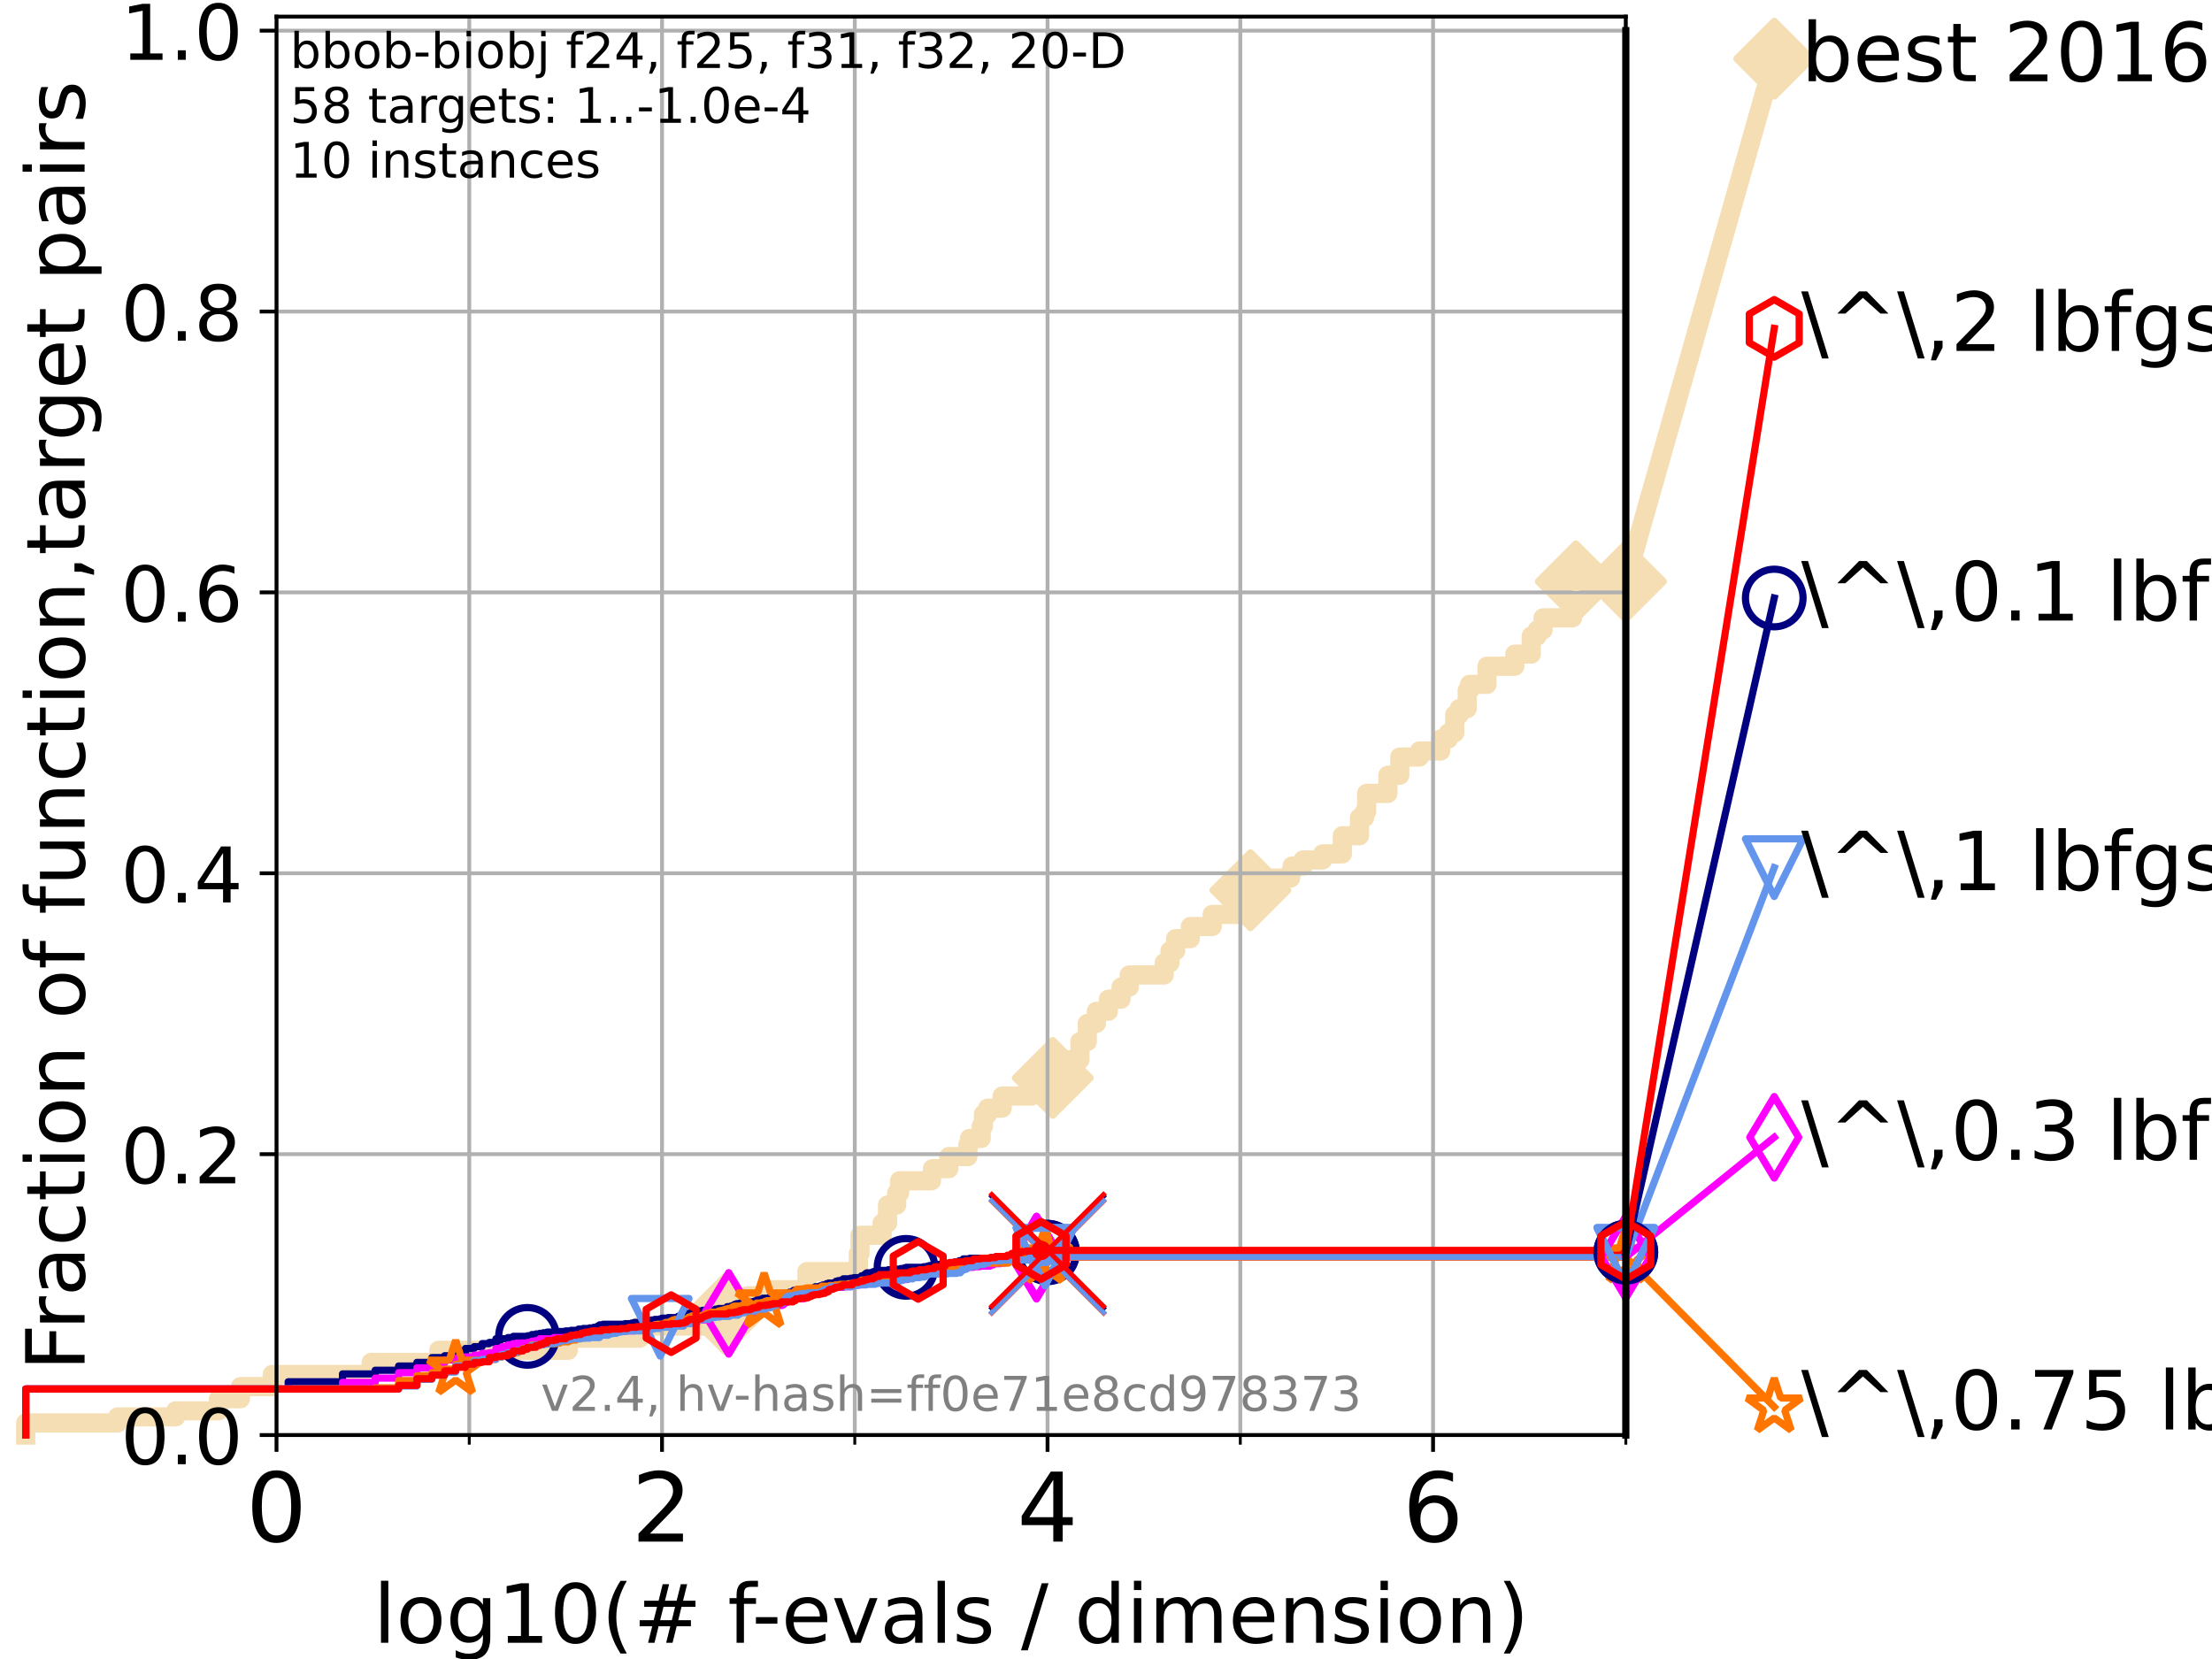 <?xml version="1.0" encoding="utf-8" standalone="no"?>
<!DOCTYPE svg PUBLIC "-//W3C//DTD SVG 1.1//EN"
  "http://www.w3.org/Graphics/SVG/1.1/DTD/svg11.dtd">
<!-- Created with matplotlib (https://matplotlib.org/) -->
<svg height="345.6pt" version="1.1" viewBox="0 0 460.8 345.6" width="460.8pt" xmlns="http://www.w3.org/2000/svg" xmlns:xlink="http://www.w3.org/1999/xlink">
 <defs>
  <style type="text/css">*{stroke-linecap:butt;stroke-linejoin:round;}</style>
 </defs>
 <g id="figure_1">
  <g id="patch_1">
   <path d="M 0 345.6 
L 460.8 345.6 
L 460.8 0 
L 0 0 
z
" style="fill:#ffffff;"/>
  </g>
  <g id="axes_1">
   <g id="patch_2">
    <path d="M 57.6 298.944 
L 338.688 298.944 
L 338.688 3.456 
L 57.6 3.456 
z
" style="fill:#ffffff;"/>
   </g>
   <g id="line2d_1">
    <path d="M 5.357 298.944 
L 5.357 296.422 
L 24.516 296.422 
L 24.516 295.161 
L 36.604 295.161 
L 36.604 293.9 
L 45.512 293.9 
L 45.512 291.378 
L 50.087 291.378 
L 50.087 288.856 
L 56.705 288.856 
L 56.705 286.334 
L 77.331 286.334 
L 77.331 283.811 
L 91.41 283.811 
L 91.41 281.289 
L 118.391 281.289 
L 118.391 278.767 
L 133.319 278.767 
L 133.319 276.245 
L 151.023 276.245 
L 151.023 273.723 
L 154.906 273.723 
L 154.906 272.462 
L 155.348 272.462 
L 155.348 271.201 
L 155.695 271.201 
L 155.695 269.94 
L 159.661 269.94 
L 159.661 268.679 
L 168.094 268.679 
L 168.094 264.896 
L 178.812 264.896 
L 178.812 261.113 
L 179.162 261.113 
L 179.162 257.33 
L 183.76 257.33 
L 183.76 254.807 
L 184.893 254.807 
L 184.893 251.024 
L 186.792 251.024 
L 186.792 248.502 
L 187.402 248.502 
L 187.402 245.98 
L 194.04 245.98 
L 194.04 244.719 
L 194.239 244.719 
L 194.239 243.458 
L 197.657 243.458 
L 197.657 240.936 
L 201.63 240.936 
L 201.63 238.414 
L 201.954 238.414 
L 201.954 237.153 
L 204.404 237.153 
L 204.404 234.631 
L 204.866 234.631 
L 204.866 232.109 
L 205.757 232.109 
L 205.757 230.848 
L 208.77 230.848 
L 208.77 228.325 
L 214.9 228.325 
L 214.9 224.542 
L 219.308 224.542 
L 219.308 220.759 
L 224.973 220.759 
L 224.973 216.976 
L 226.506 216.976 
L 226.506 213.193 
L 228.395 213.193 
L 228.395 210.671 
L 230.891 210.671 
L 230.891 208.149 
L 233.536 208.149 
L 233.536 205.627 
L 235.235 205.627 
L 235.235 203.105 
L 242.514 203.105 
L 242.514 200.583 
L 243.733 200.583 
L 243.733 198.06 
L 244.912 198.06 
L 244.912 195.538 
L 247.959 195.538 
L 247.959 193.016 
L 252.522 193.016 
L 252.522 190.494 
L 257.694 190.494 
L 257.694 187.972 
L 259.718 187.972 
L 259.718 185.45 
L 260.486 185.45 
L 260.486 182.928 
L 268.843 182.928 
L 268.843 181.667 
L 269.175 181.667 
L 269.175 180.406 
L 271.446 180.406 
L 271.446 179.145 
L 275.521 179.145 
L 275.521 177.884 
L 279.633 177.884 
L 279.633 174.101 
L 283.209 174.101 
L 283.209 170.317 
L 284.282 170.317 
L 284.282 169.056 
L 284.705 169.056 
L 284.705 165.273 
L 289.124 165.273 
L 289.124 161.49 
L 291.598 161.49 
L 291.598 157.707 
L 295.688 157.707 
L 295.688 156.446 
L 300.114 156.446 
L 300.114 153.924 
L 301.743 153.924 
L 301.743 152.663 
L 303.048 152.663 
L 303.048 148.88 
L 303.987 148.88 
L 303.987 147.619 
L 305.644 147.619 
L 305.644 143.835 
L 306.139 143.835 
L 306.139 142.574 
L 309.769 142.574 
L 309.769 138.791 
L 315.563 138.791 
L 315.563 136.269 
L 318.986 136.269 
L 318.986 132.486 
L 320.24 132.486 
L 320.24 131.225 
L 321.449 131.225 
L 321.449 128.703 
L 327.587 128.703 
L 327.587 126.181 
L 328.114 126.181 
L 328.114 124.92 
L 328.297 124.92 
L 328.297 121.137 
L 338.688 121.137 
L 338.688 121.137 
" style="fill:none;stroke:#f5deb3;stroke-linecap:square;stroke-width:4;"/>
   </g>
   <g id="line2d_2">
    <defs>
     <path d="M 0 7.778 
L 7.778 0 
L 0 -7.778 
L -7.778 0 
z
" id="m0eb5a633ea" style="stroke:#f5deb3;stroke-linejoin:miter;stroke-width:1.5;"/>
    </defs>
    <g>
     <use style="fill:#f5deb3;stroke:#f5deb3;stroke-linejoin:miter;stroke-width:1.5;" x="151.023" xlink:href="#m0eb5a633ea" y="273.723"/>
     <use style="fill:#f5deb3;stroke:#f5deb3;stroke-linejoin:miter;stroke-width:1.5;" x="219.308" xlink:href="#m0eb5a633ea" y="224.542"/>
     <use style="fill:#f5deb3;stroke:#f5deb3;stroke-linejoin:miter;stroke-width:1.5;" x="260.486" xlink:href="#m0eb5a633ea" y="185.45"/>
     <use style="fill:#f5deb3;stroke:#f5deb3;stroke-linejoin:miter;stroke-width:1.5;" x="328.297" xlink:href="#m0eb5a633ea" y="121.137"/>
     <use style="fill:#f5deb3;stroke:#f5deb3;stroke-linejoin:miter;stroke-width:1.5;" x="328.297" xlink:href="#m0eb5a633ea" y="121.137"/>
     <use style="fill:#f5deb3;stroke:#f5deb3;stroke-linejoin:miter;stroke-width:1.5;" x="338.688" xlink:href="#m0eb5a633ea" y="121.137"/>
    </g>
   </g>
   <g id="line2d_3">
    <path style="fill:none;stroke:#f5deb3;stroke-linecap:square;stroke-width:4;"/>
    <g/>
   </g>
   <g id="line2d_4">
    <path d="M 338.688 121.137 
L 369.608 12.233 
" style="fill:none;stroke:#f5deb3;stroke-linecap:square;stroke-width:4;"/>
    <g>
     <use style="fill:#f5deb3;stroke:#f5deb3;stroke-linejoin:miter;stroke-width:1.5;" x="338.688" xlink:href="#m0eb5a633ea" y="121.137"/>
     <use style="fill:#f5deb3;stroke:#f5deb3;stroke-linejoin:miter;stroke-width:1.5;" x="369.608" xlink:href="#m0eb5a633ea" y="12.233"/>
    </g>
   </g>
   <g id="matplotlib.axis_1">
    <g id="xtick_1">
     <g id="line2d_5">
      <path clip-path="url(#p926e567a6a)" d="M 57.6 298.944 
L 57.6 3.456 
" style="fill:none;stroke:#b0b0b0;stroke-linecap:square;stroke-width:0.8;"/>
     </g>
     <g id="line2d_6">
      <defs>
       <path d="M 0 0 
L 0 3.5 
" id="m144f4b2989" style="stroke:#000000;stroke-width:0.8;"/>
      </defs>
      <g>
       <use style="stroke:#000000;stroke-width:0.8;" x="57.6" xlink:href="#m144f4b2989" y="298.944"/>
      </g>
     </g>
     <g id="text_1">
      <!-- 0 -->
      <g transform="translate(51.237 321.141)scale(0.2 -0.2)">
       <defs>
        <path d="M 31.781 66.406 
Q 24.172 66.406 20.328 58.906 
Q 16.5 51.422 16.5 36.375 
Q 16.5 21.391 20.328 13.891 
Q 24.172 6.391 31.781 6.391 
Q 39.453 6.391 43.281 13.891 
Q 47.125 21.391 47.125 36.375 
Q 47.125 51.422 43.281 58.906 
Q 39.453 66.406 31.781 66.406 
z
M 31.781 74.219 
Q 44.047 74.219 50.516 64.516 
Q 56.984 54.828 56.984 36.375 
Q 56.984 17.969 50.516 8.266 
Q 44.047 -1.422 31.781 -1.422 
Q 19.531 -1.422 13.062 8.266 
Q 6.594 17.969 6.594 36.375 
Q 6.594 54.828 13.062 64.516 
Q 19.531 74.219 31.781 74.219 
z
" id="DejaVuSans-48"/>
       </defs>
       <use xlink:href="#DejaVuSans-48"/>
      </g>
     </g>
    </g>
    <g id="xtick_2">
     <g id="line2d_7">
      <path clip-path="url(#p926e567a6a)" d="M 137.911 298.944 
L 137.911 3.456 
" style="fill:none;stroke:#b0b0b0;stroke-linecap:square;stroke-width:0.8;"/>
     </g>
     <g id="line2d_8">
      <g>
       <use style="stroke:#000000;stroke-width:0.8;" x="137.911" xlink:href="#m144f4b2989" y="298.944"/>
      </g>
     </g>
     <g id="text_2">
      <!-- 2 -->
      <g transform="translate(131.548 321.141)scale(0.2 -0.2)">
       <defs>
        <path d="M 19.188 8.297 
L 53.609 8.297 
L 53.609 0 
L 7.328 0 
L 7.328 8.297 
Q 12.938 14.109 22.625 23.891 
Q 32.328 33.688 34.812 36.531 
Q 39.547 41.844 41.422 45.531 
Q 43.312 49.219 43.312 52.781 
Q 43.312 58.594 39.234 62.25 
Q 35.156 65.922 28.609 65.922 
Q 23.969 65.922 18.812 64.312 
Q 13.672 62.703 7.812 59.422 
L 7.812 69.391 
Q 13.766 71.781 18.938 73 
Q 24.125 74.219 28.422 74.219 
Q 39.75 74.219 46.484 68.547 
Q 53.219 62.891 53.219 53.422 
Q 53.219 48.922 51.531 44.891 
Q 49.859 40.875 45.406 35.406 
Q 44.188 33.984 37.641 27.219 
Q 31.109 20.453 19.188 8.297 
z
" id="DejaVuSans-50"/>
       </defs>
       <use xlink:href="#DejaVuSans-50"/>
      </g>
     </g>
    </g>
    <g id="xtick_3">
     <g id="line2d_9">
      <path clip-path="url(#p926e567a6a)" d="M 218.222 298.944 
L 218.222 3.456 
" style="fill:none;stroke:#b0b0b0;stroke-linecap:square;stroke-width:0.8;"/>
     </g>
     <g id="line2d_10">
      <g>
       <use style="stroke:#000000;stroke-width:0.8;" x="218.222" xlink:href="#m144f4b2989" y="298.944"/>
      </g>
     </g>
     <g id="text_3">
      <!-- 4 -->
      <g transform="translate(211.859 321.141)scale(0.2 -0.2)">
       <defs>
        <path d="M 37.797 64.312 
L 12.891 25.391 
L 37.797 25.391 
z
M 35.203 72.906 
L 47.609 72.906 
L 47.609 25.391 
L 58.016 25.391 
L 58.016 17.188 
L 47.609 17.188 
L 47.609 0 
L 37.797 0 
L 37.797 17.188 
L 4.891 17.188 
L 4.891 26.703 
z
" id="DejaVuSans-52"/>
       </defs>
       <use xlink:href="#DejaVuSans-52"/>
      </g>
     </g>
    </g>
    <g id="xtick_4">
     <g id="line2d_11">
      <path clip-path="url(#p926e567a6a)" d="M 298.533 298.944 
L 298.533 3.456 
" style="fill:none;stroke:#b0b0b0;stroke-linecap:square;stroke-width:0.8;"/>
     </g>
     <g id="line2d_12">
      <g>
       <use style="stroke:#000000;stroke-width:0.8;" x="298.533" xlink:href="#m144f4b2989" y="298.944"/>
      </g>
     </g>
     <g id="text_4">
      <!-- 6 -->
      <g transform="translate(292.17 321.141)scale(0.2 -0.2)">
       <defs>
        <path d="M 33.016 40.375 
Q 26.375 40.375 22.484 35.828 
Q 18.609 31.297 18.609 23.391 
Q 18.609 15.531 22.484 10.953 
Q 26.375 6.391 33.016 6.391 
Q 39.656 6.391 43.531 10.953 
Q 47.406 15.531 47.406 23.391 
Q 47.406 31.297 43.531 35.828 
Q 39.656 40.375 33.016 40.375 
z
M 52.594 71.297 
L 52.594 62.312 
Q 48.875 64.062 45.094 64.984 
Q 41.312 65.922 37.594 65.922 
Q 27.828 65.922 22.672 59.328 
Q 17.531 52.734 16.797 39.406 
Q 19.672 43.656 24.016 45.922 
Q 28.375 48.188 33.594 48.188 
Q 44.578 48.188 50.953 41.516 
Q 57.328 34.859 57.328 23.391 
Q 57.328 12.156 50.688 5.359 
Q 44.047 -1.422 33.016 -1.422 
Q 20.359 -1.422 13.672 8.266 
Q 6.984 17.969 6.984 36.375 
Q 6.984 53.656 15.188 63.938 
Q 23.391 74.219 37.203 74.219 
Q 40.922 74.219 44.703 73.484 
Q 48.484 72.75 52.594 71.297 
z
" id="DejaVuSans-54"/>
       </defs>
       <use xlink:href="#DejaVuSans-54"/>
      </g>
     </g>
    </g>
    <g id="xtick_5">
     <g id="line2d_13">
      <path clip-path="url(#p926e567a6a)" d="M 97.755 298.944 
L 97.755 3.456 
" style="fill:none;stroke:#b0b0b0;stroke-linecap:square;stroke-width:0.8;"/>
     </g>
     <g id="line2d_14">
      <defs>
       <path d="M 0 0 
L 0 2 
" id="m8be24aae09" style="stroke:#000000;stroke-width:0.6;"/>
      </defs>
      <g>
       <use style="stroke:#000000;stroke-width:0.6;" x="97.755" xlink:href="#m8be24aae09" y="298.944"/>
      </g>
     </g>
    </g>
    <g id="xtick_6">
     <g id="line2d_15">
      <path clip-path="url(#p926e567a6a)" d="M 178.066 298.944 
L 178.066 3.456 
" style="fill:none;stroke:#b0b0b0;stroke-linecap:square;stroke-width:0.8;"/>
     </g>
     <g id="line2d_16">
      <g>
       <use style="stroke:#000000;stroke-width:0.6;" x="178.066" xlink:href="#m8be24aae09" y="298.944"/>
      </g>
     </g>
    </g>
    <g id="xtick_7">
     <g id="line2d_17">
      <path clip-path="url(#p926e567a6a)" d="M 258.377 298.944 
L 258.377 3.456 
" style="fill:none;stroke:#b0b0b0;stroke-linecap:square;stroke-width:0.8;"/>
     </g>
     <g id="line2d_18">
      <g>
       <use style="stroke:#000000;stroke-width:0.6;" x="258.377" xlink:href="#m8be24aae09" y="298.944"/>
      </g>
     </g>
    </g>
    <g id="xtick_8">
     <g id="line2d_19">
      <path clip-path="url(#p926e567a6a)" d="M 338.688 298.944 
L 338.688 3.456 
" style="fill:none;stroke:#b0b0b0;stroke-linecap:square;stroke-width:0.8;"/>
     </g>
     <g id="line2d_20">
      <g>
       <use style="stroke:#000000;stroke-width:0.6;" x="338.688" xlink:href="#m8be24aae09" y="298.944"/>
      </g>
     </g>
    </g>
    <g id="text_5">
     <!-- log10(# f-evals / dimension) -->
     <g transform="translate(77.764 342.218)scale(0.17 -0.17)">
      <defs>
       <path d="M 9.422 75.984 
L 18.406 75.984 
L 18.406 0 
L 9.422 0 
z
" id="DejaVuSans-108"/>
       <path d="M 30.609 48.391 
Q 23.391 48.391 19.188 42.75 
Q 14.984 37.109 14.984 27.297 
Q 14.984 17.484 19.156 11.844 
Q 23.344 6.203 30.609 6.203 
Q 37.797 6.203 41.984 11.859 
Q 46.188 17.531 46.188 27.297 
Q 46.188 37.016 41.984 42.703 
Q 37.797 48.391 30.609 48.391 
z
M 30.609 56 
Q 42.328 56 49.016 48.375 
Q 55.719 40.766 55.719 27.297 
Q 55.719 13.875 49.016 6.219 
Q 42.328 -1.422 30.609 -1.422 
Q 18.844 -1.422 12.172 6.219 
Q 5.516 13.875 5.516 27.297 
Q 5.516 40.766 12.172 48.375 
Q 18.844 56 30.609 56 
z
" id="DejaVuSans-111"/>
       <path d="M 45.406 27.984 
Q 45.406 37.75 41.375 43.109 
Q 37.359 48.484 30.078 48.484 
Q 22.859 48.484 18.828 43.109 
Q 14.797 37.75 14.797 27.984 
Q 14.797 18.266 18.828 12.891 
Q 22.859 7.516 30.078 7.516 
Q 37.359 7.516 41.375 12.891 
Q 45.406 18.266 45.406 27.984 
z
M 54.391 6.781 
Q 54.391 -7.172 48.188 -13.984 
Q 42 -20.797 29.203 -20.797 
Q 24.469 -20.797 20.266 -20.094 
Q 16.062 -19.391 12.109 -17.922 
L 12.109 -9.188 
Q 16.062 -11.328 19.922 -12.344 
Q 23.781 -13.375 27.781 -13.375 
Q 36.625 -13.375 41.016 -8.766 
Q 45.406 -4.156 45.406 5.172 
L 45.406 9.625 
Q 42.625 4.781 38.281 2.391 
Q 33.938 0 27.875 0 
Q 17.828 0 11.672 7.656 
Q 5.516 15.328 5.516 27.984 
Q 5.516 40.672 11.672 48.328 
Q 17.828 56 27.875 56 
Q 33.938 56 38.281 53.609 
Q 42.625 51.219 45.406 46.391 
L 45.406 54.688 
L 54.391 54.688 
z
" id="DejaVuSans-103"/>
       <path d="M 12.406 8.297 
L 28.516 8.297 
L 28.516 63.922 
L 10.984 60.406 
L 10.984 69.391 
L 28.422 72.906 
L 38.281 72.906 
L 38.281 8.297 
L 54.391 8.297 
L 54.391 0 
L 12.406 0 
z
" id="DejaVuSans-49"/>
       <path d="M 31 75.875 
Q 24.469 64.656 21.281 53.656 
Q 18.109 42.672 18.109 31.391 
Q 18.109 20.125 21.312 9.062 
Q 24.516 -2 31 -13.188 
L 23.188 -13.188 
Q 15.875 -1.703 12.234 9.375 
Q 8.594 20.453 8.594 31.391 
Q 8.594 42.281 12.203 53.312 
Q 15.828 64.359 23.188 75.875 
z
" id="DejaVuSans-40"/>
       <path d="M 51.125 44 
L 36.922 44 
L 32.812 27.688 
L 47.125 27.688 
z
M 43.797 71.781 
L 38.719 51.516 
L 52.984 51.516 
L 58.109 71.781 
L 65.922 71.781 
L 60.891 51.516 
L 76.125 51.516 
L 76.125 44 
L 58.984 44 
L 54.984 27.688 
L 70.516 27.688 
L 70.516 20.219 
L 53.078 20.219 
L 48 0 
L 40.188 0 
L 45.219 20.219 
L 30.906 20.219 
L 25.875 0 
L 18.016 0 
L 23.094 20.219 
L 7.719 20.219 
L 7.719 27.688 
L 24.906 27.688 
L 29 44 
L 13.281 44 
L 13.281 51.516 
L 30.906 51.516 
L 35.891 71.781 
z
" id="DejaVuSans-35"/>
       <path id="DejaVuSans-32"/>
       <path d="M 37.109 75.984 
L 37.109 68.5 
L 28.516 68.5 
Q 23.688 68.5 21.797 66.547 
Q 19.922 64.594 19.922 59.516 
L 19.922 54.688 
L 34.719 54.688 
L 34.719 47.703 
L 19.922 47.703 
L 19.922 0 
L 10.891 0 
L 10.891 47.703 
L 2.297 47.703 
L 2.297 54.688 
L 10.891 54.688 
L 10.891 58.5 
Q 10.891 67.625 15.141 71.797 
Q 19.391 75.984 28.609 75.984 
z
" id="DejaVuSans-102"/>
       <path d="M 4.891 31.391 
L 31.203 31.391 
L 31.203 23.391 
L 4.891 23.391 
z
" id="DejaVuSans-45"/>
       <path d="M 56.203 29.594 
L 56.203 25.203 
L 14.891 25.203 
Q 15.484 15.922 20.484 11.062 
Q 25.484 6.203 34.422 6.203 
Q 39.594 6.203 44.453 7.469 
Q 49.312 8.734 54.109 11.281 
L 54.109 2.781 
Q 49.266 0.734 44.188 -0.344 
Q 39.109 -1.422 33.891 -1.422 
Q 20.797 -1.422 13.156 6.188 
Q 5.516 13.812 5.516 26.812 
Q 5.516 40.234 12.766 48.109 
Q 20.016 56 32.328 56 
Q 43.359 56 49.781 48.891 
Q 56.203 41.797 56.203 29.594 
z
M 47.219 32.234 
Q 47.125 39.594 43.094 43.984 
Q 39.062 48.391 32.422 48.391 
Q 24.906 48.391 20.391 44.141 
Q 15.875 39.891 15.188 32.172 
z
" id="DejaVuSans-101"/>
       <path d="M 2.984 54.688 
L 12.5 54.688 
L 29.594 8.797 
L 46.688 54.688 
L 56.203 54.688 
L 35.688 0 
L 23.484 0 
z
" id="DejaVuSans-118"/>
       <path d="M 34.281 27.484 
Q 23.391 27.484 19.188 25 
Q 14.984 22.516 14.984 16.5 
Q 14.984 11.719 18.141 8.906 
Q 21.297 6.109 26.703 6.109 
Q 34.188 6.109 38.703 11.406 
Q 43.219 16.703 43.219 25.484 
L 43.219 27.484 
z
M 52.203 31.203 
L 52.203 0 
L 43.219 0 
L 43.219 8.297 
Q 40.141 3.328 35.547 0.953 
Q 30.953 -1.422 24.312 -1.422 
Q 15.922 -1.422 10.953 3.297 
Q 6 8.016 6 15.922 
Q 6 25.141 12.172 29.828 
Q 18.359 34.516 30.609 34.516 
L 43.219 34.516 
L 43.219 35.406 
Q 43.219 41.609 39.141 45 
Q 35.062 48.391 27.688 48.391 
Q 23 48.391 18.547 47.266 
Q 14.109 46.141 10.016 43.891 
L 10.016 52.203 
Q 14.938 54.109 19.578 55.047 
Q 24.219 56 28.609 56 
Q 40.484 56 46.344 49.844 
Q 52.203 43.703 52.203 31.203 
z
" id="DejaVuSans-97"/>
       <path d="M 44.281 53.078 
L 44.281 44.578 
Q 40.484 46.531 36.375 47.5 
Q 32.281 48.484 27.875 48.484 
Q 21.188 48.484 17.844 46.438 
Q 14.5 44.391 14.5 40.281 
Q 14.5 37.156 16.891 35.375 
Q 19.281 33.594 26.516 31.984 
L 29.594 31.297 
Q 39.156 29.25 43.188 25.516 
Q 47.219 21.781 47.219 15.094 
Q 47.219 7.469 41.188 3.016 
Q 35.156 -1.422 24.609 -1.422 
Q 20.219 -1.422 15.453 -0.562 
Q 10.688 0.297 5.422 2 
L 5.422 11.281 
Q 10.406 8.688 15.234 7.391 
Q 20.062 6.109 24.812 6.109 
Q 31.156 6.109 34.562 8.281 
Q 37.984 10.453 37.984 14.406 
Q 37.984 18.062 35.516 20.016 
Q 33.062 21.969 24.703 23.781 
L 21.578 24.516 
Q 13.234 26.266 9.516 29.906 
Q 5.812 33.547 5.812 39.891 
Q 5.812 47.609 11.281 51.797 
Q 16.75 56 26.812 56 
Q 31.781 56 36.172 55.266 
Q 40.578 54.547 44.281 53.078 
z
" id="DejaVuSans-115"/>
       <path d="M 25.391 72.906 
L 33.688 72.906 
L 8.297 -9.281 
L 0 -9.281 
z
" id="DejaVuSans-47"/>
       <path d="M 45.406 46.391 
L 45.406 75.984 
L 54.391 75.984 
L 54.391 0 
L 45.406 0 
L 45.406 8.203 
Q 42.578 3.328 38.25 0.953 
Q 33.938 -1.422 27.875 -1.422 
Q 17.969 -1.422 11.734 6.484 
Q 5.516 14.406 5.516 27.297 
Q 5.516 40.188 11.734 48.094 
Q 17.969 56 27.875 56 
Q 33.938 56 38.25 53.625 
Q 42.578 51.266 45.406 46.391 
z
M 14.797 27.297 
Q 14.797 17.391 18.875 11.75 
Q 22.953 6.109 30.078 6.109 
Q 37.203 6.109 41.297 11.75 
Q 45.406 17.391 45.406 27.297 
Q 45.406 37.203 41.297 42.844 
Q 37.203 48.484 30.078 48.484 
Q 22.953 48.484 18.875 42.844 
Q 14.797 37.203 14.797 27.297 
z
" id="DejaVuSans-100"/>
       <path d="M 9.422 54.688 
L 18.406 54.688 
L 18.406 0 
L 9.422 0 
z
M 9.422 75.984 
L 18.406 75.984 
L 18.406 64.594 
L 9.422 64.594 
z
" id="DejaVuSans-105"/>
       <path d="M 52 44.188 
Q 55.375 50.25 60.062 53.125 
Q 64.75 56 71.094 56 
Q 79.641 56 84.281 50.016 
Q 88.922 44.047 88.922 33.016 
L 88.922 0 
L 79.891 0 
L 79.891 32.719 
Q 79.891 40.578 77.094 44.375 
Q 74.312 48.188 68.609 48.188 
Q 61.625 48.188 57.562 43.547 
Q 53.516 38.922 53.516 30.906 
L 53.516 0 
L 44.484 0 
L 44.484 32.719 
Q 44.484 40.625 41.703 44.406 
Q 38.922 48.188 33.109 48.188 
Q 26.219 48.188 22.156 43.531 
Q 18.109 38.875 18.109 30.906 
L 18.109 0 
L 9.078 0 
L 9.078 54.688 
L 18.109 54.688 
L 18.109 46.188 
Q 21.188 51.219 25.484 53.609 
Q 29.781 56 35.688 56 
Q 41.656 56 45.828 52.969 
Q 50 49.953 52 44.188 
z
" id="DejaVuSans-109"/>
       <path d="M 54.891 33.016 
L 54.891 0 
L 45.906 0 
L 45.906 32.719 
Q 45.906 40.484 42.875 44.328 
Q 39.844 48.188 33.797 48.188 
Q 26.516 48.188 22.312 43.547 
Q 18.109 38.922 18.109 30.906 
L 18.109 0 
L 9.078 0 
L 9.078 54.688 
L 18.109 54.688 
L 18.109 46.188 
Q 21.344 51.125 25.703 53.562 
Q 30.078 56 35.797 56 
Q 45.219 56 50.047 50.172 
Q 54.891 44.344 54.891 33.016 
z
" id="DejaVuSans-110"/>
       <path d="M 8.016 75.875 
L 15.828 75.875 
Q 23.141 64.359 26.781 53.312 
Q 30.422 42.281 30.422 31.391 
Q 30.422 20.453 26.781 9.375 
Q 23.141 -1.703 15.828 -13.188 
L 8.016 -13.188 
Q 14.5 -2 17.703 9.062 
Q 20.906 20.125 20.906 31.391 
Q 20.906 42.672 17.703 53.656 
Q 14.5 64.656 8.016 75.875 
z
" id="DejaVuSans-41"/>
      </defs>
      <use xlink:href="#DejaVuSans-108"/>
      <use x="27.783" xlink:href="#DejaVuSans-111"/>
      <use x="88.965" xlink:href="#DejaVuSans-103"/>
      <use x="152.441" xlink:href="#DejaVuSans-49"/>
      <use x="216.064" xlink:href="#DejaVuSans-48"/>
      <use x="279.688" xlink:href="#DejaVuSans-40"/>
      <use x="318.701" xlink:href="#DejaVuSans-35"/>
      <use x="402.49" xlink:href="#DejaVuSans-32"/>
      <use x="434.277" xlink:href="#DejaVuSans-102"/>
      <use x="463.982" xlink:href="#DejaVuSans-45"/>
      <use x="500.066" xlink:href="#DejaVuSans-101"/>
      <use x="561.59" xlink:href="#DejaVuSans-118"/>
      <use x="620.77" xlink:href="#DejaVuSans-97"/>
      <use x="682.049" xlink:href="#DejaVuSans-108"/>
      <use x="709.832" xlink:href="#DejaVuSans-115"/>
      <use x="761.932" xlink:href="#DejaVuSans-32"/>
      <use x="793.719" xlink:href="#DejaVuSans-47"/>
      <use x="827.41" xlink:href="#DejaVuSans-32"/>
      <use x="859.197" xlink:href="#DejaVuSans-100"/>
      <use x="922.674" xlink:href="#DejaVuSans-105"/>
      <use x="950.457" xlink:href="#DejaVuSans-109"/>
      <use x="1047.869" xlink:href="#DejaVuSans-101"/>
      <use x="1109.393" xlink:href="#DejaVuSans-110"/>
      <use x="1172.771" xlink:href="#DejaVuSans-115"/>
      <use x="1224.871" xlink:href="#DejaVuSans-105"/>
      <use x="1252.654" xlink:href="#DejaVuSans-111"/>
      <use x="1313.836" xlink:href="#DejaVuSans-110"/>
      <use x="1377.215" xlink:href="#DejaVuSans-41"/>
     </g>
    </g>
   </g>
   <g id="matplotlib.axis_2">
    <g id="ytick_1">
     <g id="line2d_21">
      <path clip-path="url(#p926e567a6a)" d="M 57.6 298.944 
L 338.688 298.944 
" style="fill:none;stroke:#b0b0b0;stroke-linecap:square;stroke-width:0.8;"/>
     </g>
     <g id="line2d_22">
      <defs>
       <path d="M 0 0 
L -3.5 0 
" id="m13fb21ad77" style="stroke:#000000;stroke-width:0.8;"/>
      </defs>
      <g>
       <use style="stroke:#000000;stroke-width:0.8;" x="57.6" xlink:href="#m13fb21ad77" y="298.944"/>
      </g>
     </g>
     <g id="text_6">
      <!-- 0.0 -->
      <g transform="translate(25.155 305.023)scale(0.16 -0.16)">
       <defs>
        <path d="M 10.688 12.406 
L 21 12.406 
L 21 0 
L 10.688 0 
z
" id="DejaVuSans-46"/>
       </defs>
       <use xlink:href="#DejaVuSans-48"/>
       <use x="63.623" xlink:href="#DejaVuSans-46"/>
       <use x="95.41" xlink:href="#DejaVuSans-48"/>
      </g>
     </g>
    </g>
    <g id="ytick_2">
     <g id="line2d_23">
      <path clip-path="url(#p926e567a6a)" d="M 57.6 240.432 
L 338.688 240.432 
" style="fill:none;stroke:#b0b0b0;stroke-linecap:square;stroke-width:0.8;"/>
     </g>
     <g id="line2d_24">
      <g>
       <use style="stroke:#000000;stroke-width:0.8;" x="57.6" xlink:href="#m13fb21ad77" y="240.432"/>
      </g>
     </g>
     <g id="text_7">
      <!-- 0.2 -->
      <g transform="translate(25.155 246.51)scale(0.16 -0.16)">
       <use xlink:href="#DejaVuSans-48"/>
       <use x="63.623" xlink:href="#DejaVuSans-46"/>
       <use x="95.41" xlink:href="#DejaVuSans-50"/>
      </g>
     </g>
    </g>
    <g id="ytick_3">
     <g id="line2d_25">
      <path clip-path="url(#p926e567a6a)" d="M 57.6 181.919 
L 338.688 181.919 
" style="fill:none;stroke:#b0b0b0;stroke-linecap:square;stroke-width:0.8;"/>
     </g>
     <g id="line2d_26">
      <g>
       <use style="stroke:#000000;stroke-width:0.8;" x="57.6" xlink:href="#m13fb21ad77" y="181.919"/>
      </g>
     </g>
     <g id="text_8">
      <!-- 0.4 -->
      <g transform="translate(25.155 187.998)scale(0.16 -0.16)">
       <use xlink:href="#DejaVuSans-48"/>
       <use x="63.623" xlink:href="#DejaVuSans-46"/>
       <use x="95.41" xlink:href="#DejaVuSans-52"/>
      </g>
     </g>
    </g>
    <g id="ytick_4">
     <g id="line2d_27">
      <path clip-path="url(#p926e567a6a)" d="M 57.6 123.407 
L 338.688 123.407 
" style="fill:none;stroke:#b0b0b0;stroke-linecap:square;stroke-width:0.8;"/>
     </g>
     <g id="line2d_28">
      <g>
       <use style="stroke:#000000;stroke-width:0.8;" x="57.6" xlink:href="#m13fb21ad77" y="123.407"/>
      </g>
     </g>
     <g id="text_9">
      <!-- 0.6 -->
      <g transform="translate(25.155 129.485)scale(0.16 -0.16)">
       <use xlink:href="#DejaVuSans-48"/>
       <use x="63.623" xlink:href="#DejaVuSans-46"/>
       <use x="95.41" xlink:href="#DejaVuSans-54"/>
      </g>
     </g>
    </g>
    <g id="ytick_5">
     <g id="line2d_29">
      <path clip-path="url(#p926e567a6a)" d="M 57.6 64.894 
L 338.688 64.894 
" style="fill:none;stroke:#b0b0b0;stroke-linecap:square;stroke-width:0.8;"/>
     </g>
     <g id="line2d_30">
      <g>
       <use style="stroke:#000000;stroke-width:0.8;" x="57.6" xlink:href="#m13fb21ad77" y="64.894"/>
      </g>
     </g>
     <g id="text_10">
      <!-- 0.8 -->
      <g transform="translate(25.155 70.973)scale(0.16 -0.16)">
       <defs>
        <path d="M 31.781 34.625 
Q 24.75 34.625 20.719 30.859 
Q 16.703 27.094 16.703 20.516 
Q 16.703 13.922 20.719 10.156 
Q 24.75 6.391 31.781 6.391 
Q 38.812 6.391 42.859 10.172 
Q 46.922 13.969 46.922 20.516 
Q 46.922 27.094 42.891 30.859 
Q 38.875 34.625 31.781 34.625 
z
M 21.922 38.812 
Q 15.578 40.375 12.031 44.719 
Q 8.5 49.078 8.5 55.328 
Q 8.5 64.062 14.719 69.141 
Q 20.953 74.219 31.781 74.219 
Q 42.672 74.219 48.875 69.141 
Q 55.078 64.062 55.078 55.328 
Q 55.078 49.078 51.531 44.719 
Q 48 40.375 41.703 38.812 
Q 48.828 37.156 52.797 32.312 
Q 56.781 27.484 56.781 20.516 
Q 56.781 9.906 50.312 4.234 
Q 43.844 -1.422 31.781 -1.422 
Q 19.734 -1.422 13.25 4.234 
Q 6.781 9.906 6.781 20.516 
Q 6.781 27.484 10.781 32.312 
Q 14.797 37.156 21.922 38.812 
z
M 18.312 54.391 
Q 18.312 48.734 21.844 45.562 
Q 25.391 42.391 31.781 42.391 
Q 38.141 42.391 41.719 45.562 
Q 45.312 48.734 45.312 54.391 
Q 45.312 60.062 41.719 63.234 
Q 38.141 66.406 31.781 66.406 
Q 25.391 66.406 21.844 63.234 
Q 18.312 60.062 18.312 54.391 
z
" id="DejaVuSans-56"/>
       </defs>
       <use xlink:href="#DejaVuSans-48"/>
       <use x="63.623" xlink:href="#DejaVuSans-46"/>
       <use x="95.41" xlink:href="#DejaVuSans-56"/>
      </g>
     </g>
    </g>
    <g id="ytick_6">
     <g id="line2d_31">
      <path clip-path="url(#p926e567a6a)" d="M 57.6 6.382 
L 338.688 6.382 
" style="fill:none;stroke:#b0b0b0;stroke-linecap:square;stroke-width:0.8;"/>
     </g>
     <g id="line2d_32">
      <g>
       <use style="stroke:#000000;stroke-width:0.8;" x="57.6" xlink:href="#m13fb21ad77" y="6.382"/>
      </g>
     </g>
     <g id="text_11">
      <!-- 1.0 -->
      <g transform="translate(25.155 12.46)scale(0.16 -0.16)">
       <use xlink:href="#DejaVuSans-49"/>
       <use x="63.623" xlink:href="#DejaVuSans-46"/>
       <use x="95.41" xlink:href="#DejaVuSans-48"/>
      </g>
     </g>
    </g>
    <g id="text_12">
     <!-- Fraction of function,target pairs -->
     <g transform="translate(17.62 285.585)rotate(-90)scale(0.17 -0.17)">
      <defs>
       <path d="M 9.812 72.906 
L 51.703 72.906 
L 51.703 64.594 
L 19.672 64.594 
L 19.672 43.109 
L 48.578 43.109 
L 48.578 34.812 
L 19.672 34.812 
L 19.672 0 
L 9.812 0 
z
" id="DejaVuSans-70"/>
       <path d="M 41.109 46.297 
Q 39.594 47.172 37.812 47.578 
Q 36.031 48 33.891 48 
Q 26.266 48 22.188 43.047 
Q 18.109 38.094 18.109 28.812 
L 18.109 0 
L 9.078 0 
L 9.078 54.688 
L 18.109 54.688 
L 18.109 46.188 
Q 20.953 51.172 25.484 53.578 
Q 30.031 56 36.531 56 
Q 37.453 56 38.578 55.875 
Q 39.703 55.766 41.062 55.516 
z
" id="DejaVuSans-114"/>
       <path d="M 48.781 52.594 
L 48.781 44.188 
Q 44.969 46.297 41.141 47.344 
Q 37.312 48.391 33.406 48.391 
Q 24.656 48.391 19.812 42.844 
Q 14.984 37.312 14.984 27.297 
Q 14.984 17.281 19.812 11.734 
Q 24.656 6.203 33.406 6.203 
Q 37.312 6.203 41.141 7.25 
Q 44.969 8.297 48.781 10.406 
L 48.781 2.094 
Q 45.016 0.344 40.984 -0.531 
Q 36.969 -1.422 32.422 -1.422 
Q 20.062 -1.422 12.781 6.344 
Q 5.516 14.109 5.516 27.297 
Q 5.516 40.672 12.859 48.328 
Q 20.219 56 33.016 56 
Q 37.156 56 41.109 55.141 
Q 45.062 54.297 48.781 52.594 
z
" id="DejaVuSans-99"/>
       <path d="M 18.312 70.219 
L 18.312 54.688 
L 36.812 54.688 
L 36.812 47.703 
L 18.312 47.703 
L 18.312 18.016 
Q 18.312 11.328 20.141 9.422 
Q 21.969 7.516 27.594 7.516 
L 36.812 7.516 
L 36.812 0 
L 27.594 0 
Q 17.188 0 13.234 3.875 
Q 9.281 7.766 9.281 18.016 
L 9.281 47.703 
L 2.688 47.703 
L 2.688 54.688 
L 9.281 54.688 
L 9.281 70.219 
z
" id="DejaVuSans-116"/>
       <path d="M 8.5 21.578 
L 8.5 54.688 
L 17.484 54.688 
L 17.484 21.922 
Q 17.484 14.156 20.5 10.266 
Q 23.531 6.391 29.594 6.391 
Q 36.859 6.391 41.078 11.031 
Q 45.312 15.672 45.312 23.688 
L 45.312 54.688 
L 54.297 54.688 
L 54.297 0 
L 45.312 0 
L 45.312 8.406 
Q 42.047 3.422 37.719 1 
Q 33.406 -1.422 27.688 -1.422 
Q 18.266 -1.422 13.375 4.438 
Q 8.5 10.297 8.5 21.578 
z
M 31.109 56 
z
" id="DejaVuSans-117"/>
       <path d="M 11.719 12.406 
L 22.016 12.406 
L 22.016 4 
L 14.016 -11.625 
L 7.719 -11.625 
L 11.719 4 
z
" id="DejaVuSans-44"/>
       <path d="M 18.109 8.203 
L 18.109 -20.797 
L 9.078 -20.797 
L 9.078 54.688 
L 18.109 54.688 
L 18.109 46.391 
Q 20.953 51.266 25.266 53.625 
Q 29.594 56 35.594 56 
Q 45.562 56 51.781 48.094 
Q 58.016 40.188 58.016 27.297 
Q 58.016 14.406 51.781 6.484 
Q 45.562 -1.422 35.594 -1.422 
Q 29.594 -1.422 25.266 0.953 
Q 20.953 3.328 18.109 8.203 
z
M 48.688 27.297 
Q 48.688 37.203 44.609 42.844 
Q 40.531 48.484 33.406 48.484 
Q 26.266 48.484 22.188 42.844 
Q 18.109 37.203 18.109 27.297 
Q 18.109 17.391 22.188 11.75 
Q 26.266 6.109 33.406 6.109 
Q 40.531 6.109 44.609 11.75 
Q 48.688 17.391 48.688 27.297 
z
" id="DejaVuSans-112"/>
      </defs>
      <use xlink:href="#DejaVuSans-70"/>
      <use x="50.27" xlink:href="#DejaVuSans-114"/>
      <use x="91.383" xlink:href="#DejaVuSans-97"/>
      <use x="152.662" xlink:href="#DejaVuSans-99"/>
      <use x="207.643" xlink:href="#DejaVuSans-116"/>
      <use x="246.852" xlink:href="#DejaVuSans-105"/>
      <use x="274.635" xlink:href="#DejaVuSans-111"/>
      <use x="335.816" xlink:href="#DejaVuSans-110"/>
      <use x="399.195" xlink:href="#DejaVuSans-32"/>
      <use x="430.982" xlink:href="#DejaVuSans-111"/>
      <use x="492.164" xlink:href="#DejaVuSans-102"/>
      <use x="527.369" xlink:href="#DejaVuSans-32"/>
      <use x="559.156" xlink:href="#DejaVuSans-102"/>
      <use x="594.361" xlink:href="#DejaVuSans-117"/>
      <use x="657.74" xlink:href="#DejaVuSans-110"/>
      <use x="721.119" xlink:href="#DejaVuSans-99"/>
      <use x="776.1" xlink:href="#DejaVuSans-116"/>
      <use x="815.309" xlink:href="#DejaVuSans-105"/>
      <use x="843.092" xlink:href="#DejaVuSans-111"/>
      <use x="904.273" xlink:href="#DejaVuSans-110"/>
      <use x="967.652" xlink:href="#DejaVuSans-44"/>
      <use x="999.439" xlink:href="#DejaVuSans-116"/>
      <use x="1038.648" xlink:href="#DejaVuSans-97"/>
      <use x="1099.928" xlink:href="#DejaVuSans-114"/>
      <use x="1139.291" xlink:href="#DejaVuSans-103"/>
      <use x="1202.768" xlink:href="#DejaVuSans-101"/>
      <use x="1264.291" xlink:href="#DejaVuSans-116"/>
      <use x="1303.5" xlink:href="#DejaVuSans-32"/>
      <use x="1335.287" xlink:href="#DejaVuSans-112"/>
      <use x="1398.764" xlink:href="#DejaVuSans-97"/>
      <use x="1460.043" xlink:href="#DejaVuSans-105"/>
      <use x="1487.826" xlink:href="#DejaVuSans-114"/>
      <use x="1528.939" xlink:href="#DejaVuSans-115"/>
     </g>
    </g>
   </g>
   <g id="line2d_33">
    <defs>
     <path d="M 0 1.5 
C 0.398 1.5 0.779 1.342 1.061 1.061 
C 1.342 0.779 1.5 0.398 1.5 0 
C 1.5 -0.398 1.342 -0.779 1.061 -1.061 
C 0.779 -1.342 0.398 -1.5 0 -1.5 
C -0.398 -1.5 -0.779 -1.342 -1.061 -1.061 
C -1.342 -0.779 -1.5 -0.398 -1.5 0 
C -1.5 0.398 -1.342 0.779 -1.061 1.061 
C -0.779 1.342 -0.398 1.5 0 1.5 
z
" id="m3a85fcc427" style="stroke:#f5deb3;"/>
    </defs>
    <g>
     <use style="fill:#f5deb3;stroke:#f5deb3;" x="328.297" xlink:href="#m3a85fcc427" y="121.137"/>
     <use style="fill:#f5deb3;stroke:#f5deb3;" x="328.297" xlink:href="#m3a85fcc427" y="121.137"/>
    </g>
   </g>
   <g id="line2d_34">
    <defs>
     <path d="M 0 1.5 
C 0.398 1.5 0.779 1.342 1.061 1.061 
C 1.342 0.779 1.5 0.398 1.5 0 
C 1.5 -0.398 1.342 -0.779 1.061 -1.061 
C 0.779 -1.342 0.398 -1.5 0 -1.5 
C -0.398 -1.5 -0.779 -1.342 -1.061 -1.061 
C -1.342 -0.779 -1.5 -0.398 -1.5 0 
C -1.5 0.398 -1.342 0.779 -1.061 1.061 
C -0.779 1.342 -0.398 1.5 0 1.5 
z
" id="m7f1829eb04" style="stroke:#000080;"/>
    </defs>
    <g>
     <use style="fill:#000080;stroke:#000080;" x="218.217" xlink:href="#m7f1829eb04" y="260.86"/>
     <use style="fill:#000080;stroke:#000080;" x="218.217" xlink:href="#m7f1829eb04" y="260.86"/>
    </g>
   </g>
   <g id="line2d_35">
    <path d="M 5.357 298.944 
L 5.357 289.36 
L 60.037 289.36 
L 60.037 287.847 
L 71.35 287.847 
L 71.35 286.207 
L 78.155 286.207 
L 78.155 285.451 
L 83.037 285.451 
L 83.037 284.568 
L 86.847 284.568 
L 86.847 283.811 
L 89.973 283.811 
L 89.973 282.803 
L 92.622 282.803 
L 92.622 282.424 
L 94.921 282.424 
L 94.921 281.668 
L 96.952 281.668 
L 96.952 280.911 
L 98.772 280.911 
L 98.772 280.533 
L 100.419 280.533 
L 100.419 279.902 
L 101.924 279.902 
L 101.924 279.65 
L 103.309 279.65 
L 103.309 278.893 
L 105.788 278.893 
L 105.788 278.641 
L 106.906 278.641 
L 106.906 278.389 
L 109.887 278.389 
L 109.887 278.263 
L 110.777 278.263 
L 110.777 278.011 
L 111.624 278.011 
L 111.624 277.885 
L 112.432 277.885 
L 112.432 277.758 
L 113.204 277.758 
L 113.204 277.632 
L 113.943 277.632 
L 113.943 277.506 
L 115.333 277.506 
L 115.333 277.38 
L 117.821 277.38 
L 117.821 277.254 
L 118.943 277.254 
L 118.943 277.128 
L 120.501 277.128 
L 120.501 276.876 
L 121.468 276.876 
L 121.468 276.75 
L 122.824 276.75 
L 122.824 276.624 
L 123.692 276.624 
L 123.692 276.497 
L 124.482 276.497 
L 124.482 276.245 
L 124.892 276.245 
L 124.892 275.993 
L 125.63 275.993 
L 125.63 275.867 
L 130.196 275.867 
L 130.196 275.741 
L 131.566 275.741 
L 131.566 275.615 
L 132.073 275.615 
L 132.073 275.489 
L 134.693 275.489 
L 134.693 275.362 
L 135.138 275.362 
L 135.138 275.236 
L 135.321 275.236 
L 135.321 275.11 
L 135.751 275.11 
L 135.751 274.984 
L 136.381 274.984 
L 136.381 274.858 
L 137.523 274.858 
L 137.523 274.732 
L 137.902 274.732 
L 137.902 274.606 
L 139.131 274.606 
L 139.131 274.48 
L 141.228 274.48 
L 141.235 274.228 
L 141.528 274.228 
L 141.528 274.101 
L 141.823 274.101 
L 141.823 273.975 
L 142.113 273.975 
L 142.113 273.849 
L 142.243 273.849 
L 142.243 273.723 
L 143.222 273.723 
L 143.222 273.597 
L 143.897 273.597 
L 143.897 273.471 
L 144.27 273.471 
L 144.27 273.345 
L 145.27 273.345 
L 145.27 273.219 
L 145.744 273.219 
L 145.744 273.093 
L 146.324 273.093 
L 146.324 272.966 
L 149.045 272.966 
L 149.045 272.714 
L 149.695 272.714 
L 149.695 272.588 
L 151.224 272.588 
L 151.224 272.462 
L 151.466 272.462 
L 151.466 272.21 
L 152.219 272.21 
L 152.219 272.084 
L 152.856 272.084 
L 152.856 271.832 
L 153.087 271.832 
L 153.087 271.705 
L 153.463 271.705 
L 153.463 271.579 
L 154.126 271.579 
L 154.126 271.453 
L 154.695 271.453 
L 154.695 271.327 
L 156.542 271.327 
L 156.542 271.201 
L 157.055 271.201 
L 157.055 271.075 
L 157.715 271.075 
L 157.757 270.697 
L 158.782 270.697 
L 158.892 270.444 
L 160.164 270.444 
L 160.164 270.318 
L 162.234 270.318 
L 162.327 269.94 
L 162.596 269.94 
L 162.596 269.814 
L 162.946 269.814 
L 162.961 269.562 
L 163.504 269.562 
L 163.504 269.436 
L 164.247 269.436 
L 164.247 269.309 
L 164.45 269.309 
L 164.45 269.183 
L 165.25 269.183 
L 165.308 268.805 
L 166.592 268.805 
L 166.592 268.553 
L 168.561 268.553 
L 168.561 268.427 
L 169.393 268.427 
L 169.393 268.301 
L 169.81 268.301 
L 169.81 268.048 
L 170.718 268.048 
L 170.718 267.922 
L 171.018 267.922 
L 171.018 267.796 
L 171.385 267.796 
L 171.385 267.67 
L 172.07 267.67 
L 172.171 267.418 
L 172.577 267.418 
L 172.577 267.292 
L 174.022 267.292 
L 174.131 266.913 
L 174.567 266.913 
L 174.567 266.787 
L 175.208 266.787 
L 175.208 266.661 
L 175.654 266.661 
L 175.654 266.409 
L 177.184 266.409 
L 177.184 266.283 
L 177.879 266.283 
L 177.879 266.157 
L 179.299 266.157 
L 179.356 265.905 
L 179.455 265.905 
L 179.455 265.779 
L 180.055 265.779 
L 180.055 265.526 
L 180.347 265.526 
L 180.347 265.274 
L 180.585 265.274 
L 180.585 265.148 
L 181.629 265.148 
L 181.629 265.022 
L 181.924 265.022 
L 181.924 264.896 
L 182.926 264.896 
L 182.926 264.644 
L 185.003 264.644 
L 185.003 264.517 
L 186.167 264.517 
L 186.167 264.391 
L 187.597 264.391 
L 187.597 264.265 
L 188.339 264.265 
L 188.339 264.139 
L 188.739 264.139 
L 188.739 264.013 
L 192.361 264.013 
L 192.361 263.887 
L 193.166 263.887 
L 193.166 263.761 
L 193.609 263.761 
L 193.609 263.635 
L 195.036 263.635 
L 195.036 263.509 
L 195.677 263.509 
L 195.677 263.383 
L 196.922 263.383 
L 196.922 263.256 
L 198.127 263.256 
L 198.127 263.13 
L 198.891 263.13 
L 198.891 262.878 
L 199.632 262.878 
L 199.632 262.752 
L 199.823 262.752 
L 199.823 262.626 
L 200.474 262.626 
L 200.474 262.5 
L 200.628 262.5 
L 200.676 262.248 
L 202.002 262.248 
L 202.002 262.121 
L 206.496 262.121 
L 206.496 261.995 
L 209.022 261.995 
L 209.022 261.869 
L 211.21 261.869 
L 211.21 261.743 
L 212.321 261.743 
L 212.321 261.617 
L 212.764 261.617 
L 212.764 261.491 
L 213.12 261.491 
L 213.12 261.365 
L 214.452 261.365 
L 214.551 261.113 
L 214.991 261.113 
L 214.991 260.987 
L 218.217 260.987 
L 218.217 260.86 
L 338.688 260.86 
L 338.688 260.86 
" style="fill:none;stroke:#000080;stroke-linecap:square;stroke-width:1.5;"/>
   </g>
   <g id="line2d_36">
    <defs>
     <path d="M 0 6 
C 1.591 6 3.117 5.368 4.243 4.243 
C 5.368 3.117 6 1.591 6 0 
C 6 -1.591 5.368 -3.117 4.243 -4.243 
C 3.117 -5.368 1.591 -6 0 -6 
C -1.591 -6 -3.117 -5.368 -4.243 -4.243 
C -5.368 -3.117 -6 -1.591 -6 0 
C -6 1.591 -5.368 3.117 -4.243 4.243 
C -3.117 5.368 -1.591 6 0 6 
z
" id="mafa5b30aa4" style="stroke:#000080;stroke-width:1.5;"/>
    </defs>
    <g>
     <use style="fill-opacity:0;stroke:#000080;stroke-width:1.5;" x="109.887" xlink:href="#mafa5b30aa4" y="278.389"/>
     <use style="fill-opacity:0;stroke:#000080;stroke-width:1.5;" x="188.739" xlink:href="#mafa5b30aa4" y="264.013"/>
     <use style="fill-opacity:0;stroke:#000080;stroke-width:1.5;" x="218.217" xlink:href="#mafa5b30aa4" y="260.987"/>
     <use style="fill-opacity:0;stroke:#000080;stroke-width:1.5;" x="218.217" xlink:href="#mafa5b30aa4" y="260.86"/>
     <use style="fill-opacity:0;stroke:#000080;stroke-width:1.5;" x="218.217" xlink:href="#mafa5b30aa4" y="260.86"/>
     <use style="fill-opacity:0;stroke:#000080;stroke-width:1.5;" x="338.688" xlink:href="#mafa5b30aa4" y="260.86"/>
    </g>
   </g>
   <g id="line2d_37">
    <path style="fill:none;stroke:#000080;stroke-linecap:square;stroke-width:1.5;"/>
    <g/>
   </g>
   <g id="line2d_38">
    <path clip-path="url(#p926e567a6a)" d="M 218.243 260.86 
" style="fill:none;stroke:#000080;stroke-linecap:square;stroke-width:1.5;"/>
    <defs>
     <path d="M -12 12 
L 12 -12 
M -12 -12 
L 12 12 
" id="m0da1e3961d" style="stroke:#000080;"/>
    </defs>
    <g clip-path="url(#p926e567a6a)">
     <use style="fill:#000080;stroke:#000080;" x="218.243" xlink:href="#m0da1e3961d" y="260.86"/>
    </g>
   </g>
   <g id="line2d_39">
    <defs>
     <path d="M 0 1.5 
C 0.398 1.5 0.779 1.342 1.061 1.061 
C 1.342 0.779 1.5 0.398 1.5 0 
C 1.5 -0.398 1.342 -0.779 1.061 -1.061 
C 0.779 -1.342 0.398 -1.5 0 -1.5 
C -0.398 -1.5 -0.779 -1.342 -1.061 -1.061 
C -1.342 -0.779 -1.5 -0.398 -1.5 0 
C -1.5 0.398 -1.342 0.779 -1.061 1.061 
C -0.779 1.342 -0.398 1.5 0 1.5 
z
" id="m348ae9966c" style="stroke:#ff00ff;"/>
    </defs>
    <g>
     <use style="fill:#ff00ff;stroke:#ff00ff;" x="215.93" xlink:href="#m348ae9966c" y="261.869"/>
     <use style="fill:#ff00ff;stroke:#ff00ff;" x="215.93" xlink:href="#m348ae9966c" y="261.869"/>
    </g>
   </g>
   <g id="line2d_40">
    <path d="M 5.357 298.944 
L 5.357 289.36 
L 71.35 289.36 
L 71.35 287.973 
L 78.155 287.973 
L 78.155 287.09 
L 83.037 287.09 
L 83.037 285.955 
L 86.847 285.955 
L 86.847 284.946 
L 89.973 284.946 
L 89.973 283.938 
L 92.622 283.938 
L 92.622 283.307 
L 94.921 283.307 
L 94.921 282.929 
L 96.952 282.929 
L 96.952 282.677 
L 98.772 282.677 
L 98.772 282.298 
L 100.419 282.298 
L 100.419 281.92 
L 101.924 281.92 
L 101.924 281.794 
L 103.309 281.794 
L 103.309 280.911 
L 104.592 280.911 
L 104.592 280.533 
L 105.788 280.533 
L 105.788 280.154 
L 106.906 280.154 
L 106.906 279.902 
L 107.957 279.902 
L 107.957 279.776 
L 109.887 279.776 
L 109.887 279.65 
L 110.777 279.65 
L 110.777 279.398 
L 111.624 279.398 
L 111.624 279.272 
L 112.432 279.272 
L 112.432 278.893 
L 115.333 278.893 
L 115.333 278.641 
L 118.943 278.641 
L 118.943 278.389 
L 119.478 278.389 
L 119.478 278.263 
L 121.468 278.263 
L 121.468 278.137 
L 121.953 278.137 
L 121.953 278.011 
L 123.253 278.011 
L 123.253 277.632 
L 124.482 277.632 
L 124.482 277.506 
L 128.047 277.506 
L 128.047 277.38 
L 129.602 277.38 
L 129.602 277.254 
L 132.073 277.254 
L 132.073 277.128 
L 134.247 277.128 
L 134.247 276.497 
L 135.751 276.497 
L 135.751 276.371 
L 135.967 276.371 
L 135.967 276.245 
L 136.371 276.245 
L 136.371 275.993 
L 137.902 275.993 
L 137.902 275.867 
L 138.443 275.867 
L 138.443 275.741 
L 139.809 275.741 
L 139.809 275.615 
L 140.127 275.615 
L 140.135 275.362 
L 143.235 275.362 
L 143.235 275.236 
L 144.014 275.236 
L 144.026 274.984 
L 146.765 274.984 
L 146.765 274.858 
L 147.308 274.858 
L 147.414 274.354 
L 147.834 274.354 
L 147.834 274.228 
L 149.136 274.228 
L 149.136 274.101 
L 149.973 274.101 
L 149.973 273.975 
L 150.155 273.975 
L 150.254 273.723 
L 151.562 273.723 
L 151.562 273.597 
L 151.799 273.597 
L 151.799 273.471 
L 153.073 273.471 
L 153.073 273.345 
L 153.768 273.345 
L 153.768 273.219 
L 153.908 273.219 
L 153.908 273.093 
L 154.837 273.093 
L 154.837 272.966 
L 155.524 272.966 
L 155.524 272.84 
L 156.685 272.84 
L 156.685 272.588 
L 157.701 272.588 
L 157.701 272.462 
L 158.45 272.462 
L 158.45 272.336 
L 158.727 272.336 
L 158.727 272.21 
L 159.446 272.21 
L 159.446 272.084 
L 160.63 272.084 
L 160.63 271.958 
L 162.915 271.958 
L 162.915 271.832 
L 163.206 271.832 
L 163.248 271.579 
L 163.334 271.579 
L 163.334 271.453 
L 163.642 271.453 
L 163.642 271.327 
L 163.962 271.327 
L 163.962 271.201 
L 164.207 271.201 
L 164.207 271.075 
L 164.96 271.075 
L 165.038 270.697 
L 165.667 270.697 
L 165.667 270.57 
L 167.385 270.57 
L 167.385 270.444 
L 167.655 270.444 
L 167.655 270.318 
L 168.211 270.318 
L 168.211 270.066 
L 168.625 270.066 
L 168.625 269.94 
L 169.015 269.94 
L 169.121 269.688 
L 169.9 269.688 
L 169.9 269.562 
L 170.046 269.562 
L 170.142 269.309 
L 170.219 269.309 
L 170.219 269.183 
L 170.84 269.183 
L 170.84 269.057 
L 171.249 269.057 
L 171.249 268.931 
L 171.662 268.931 
L 171.662 268.805 
L 172.828 268.805 
L 172.828 268.553 
L 173.196 268.553 
L 173.196 268.427 
L 173.46 268.427 
L 173.46 268.301 
L 174.207 268.301 
L 174.207 268.175 
L 175.716 268.175 
L 175.716 268.048 
L 177.2 268.048 
L 177.2 267.922 
L 177.374 267.922 
L 177.374 267.796 
L 177.88 267.796 
L 177.88 267.67 
L 179.165 267.67 
L 179.165 267.544 
L 179.705 267.544 
L 179.705 267.418 
L 180.915 267.418 
L 180.915 267.292 
L 182.575 267.292 
L 182.575 267.166 
L 184.943 267.166 
L 185.05 266.787 
L 186.823 266.787 
L 186.823 266.661 
L 188.173 266.661 
L 188.173 266.535 
L 189.056 266.535 
L 189.056 266.409 
L 189.22 266.409 
L 189.317 266.031 
L 189.699 266.031 
L 189.699 265.905 
L 190.391 265.905 
L 190.391 265.779 
L 190.649 265.779 
L 190.649 265.526 
L 191.954 265.526 
L 192.043 265.148 
L 192.214 265.148 
L 192.214 265.022 
L 194.681 265.022 
L 194.681 264.896 
L 198.542 264.896 
L 198.542 264.644 
L 199.049 264.644 
L 199.085 264.391 
L 199.19 264.391 
L 199.19 264.265 
L 199.516 264.265 
L 199.516 264.139 
L 201.41 264.139 
L 201.41 264.013 
L 202.794 264.013 
L 202.794 263.887 
L 204.054 263.887 
L 204.054 263.761 
L 206.251 263.761 
L 206.251 263.509 
L 206.909 263.509 
L 206.909 263.383 
L 207.097 263.383 
L 207.097 263.256 
L 208.325 263.256 
L 208.325 263.13 
L 209.239 263.13 
L 209.239 263.004 
L 209.729 263.004 
L 209.774 262.626 
L 212.568 262.626 
L 212.604 262.374 
L 213.086 262.374 
L 213.086 262.248 
L 215.919 262.248 
L 215.93 261.869 
L 338.688 261.869 
L 338.688 261.869 
" style="fill:none;stroke:#ff00ff;stroke-linecap:square;stroke-width:1.5;"/>
   </g>
   <g id="line2d_41">
    <defs>
     <path d="M 0 8.485 
L 5.091 0 
L 0 -8.485 
L -5.091 0 
z
" id="m97e062794c" style="stroke:#ff00ff;stroke-linejoin:miter;stroke-width:1.5;"/>
    </defs>
    <g>
     <use style="fill-opacity:0;stroke:#ff00ff;stroke-linejoin:miter;stroke-width:1.5;" x="151.799" xlink:href="#m97e062794c" y="273.597"/>
     <use style="fill-opacity:0;stroke:#ff00ff;stroke-linejoin:miter;stroke-width:1.5;" x="215.93" xlink:href="#m97e062794c" y="262.121"/>
     <use style="fill-opacity:0;stroke:#ff00ff;stroke-linejoin:miter;stroke-width:1.5;" x="215.93" xlink:href="#m97e062794c" y="261.869"/>
     <use style="fill-opacity:0;stroke:#ff00ff;stroke-linejoin:miter;stroke-width:1.5;" x="215.93" xlink:href="#m97e062794c" y="261.869"/>
     <use style="fill-opacity:0;stroke:#ff00ff;stroke-linejoin:miter;stroke-width:1.5;" x="338.688" xlink:href="#m97e062794c" y="261.869"/>
    </g>
   </g>
   <g id="line2d_42">
    <path style="fill:none;stroke:#ff00ff;stroke-linecap:square;stroke-width:1.5;"/>
    <g/>
   </g>
   <g id="line2d_43">
    <path clip-path="url(#p926e567a6a)" d="M 218.243 261.869 
" style="fill:none;stroke:#ff00ff;stroke-linecap:square;stroke-width:1.5;"/>
    <defs>
     <path d="M -12 12 
L 12 -12 
M -12 -12 
L 12 12 
" id="md53a18dd8b" style="stroke:#ff00ff;"/>
    </defs>
    <g clip-path="url(#p926e567a6a)">
     <use style="fill:#ff00ff;stroke:#ff00ff;" x="218.243" xlink:href="#md53a18dd8b" y="261.869"/>
    </g>
   </g>
   <g id="line2d_44">
    <defs>
     <path d="M 0 1.5 
C 0.398 1.5 0.779 1.342 1.061 1.061 
C 1.342 0.779 1.5 0.398 1.5 0 
C 1.5 -0.398 1.342 -0.779 1.061 -1.061 
C 0.779 -1.342 0.398 -1.5 0 -1.5 
C -0.398 -1.5 -0.779 -1.342 -1.061 -1.061 
C -1.342 -0.779 -1.5 -0.398 -1.5 0 
C -1.5 0.398 -1.342 0.779 -1.061 1.061 
C -0.779 1.342 -0.398 1.5 0 1.5 
z
" id="mafcfeb80d9" style="stroke:#ff7500;"/>
    </defs>
    <g>
     <use style="fill:#ff7500;stroke:#ff7500;" x="217.674" xlink:href="#mafcfeb80d9" y="261.869"/>
     <use style="fill:#ff7500;stroke:#ff7500;" x="217.674" xlink:href="#mafcfeb80d9" y="261.869"/>
    </g>
   </g>
   <g id="line2d_45">
    <path d="M 5.357 298.944 
L 5.357 289.36 
L 78.155 289.36 
L 78.155 289.108 
L 83.037 289.108 
L 83.037 287.595 
L 86.847 287.595 
L 86.847 286.586 
L 89.973 286.586 
L 89.973 285.955 
L 92.622 285.955 
L 92.622 285.325 
L 92.738 285.325 
L 92.738 285.199 
L 94.921 285.199 
L 94.921 284.19 
L 96.952 284.19 
L 96.952 283.811 
L 98.772 283.811 
L 98.772 283.559 
L 101.924 283.559 
L 101.924 283.181 
L 103.309 283.181 
L 103.309 282.677 
L 104.592 282.677 
L 104.592 282.172 
L 105.788 282.172 
L 105.788 281.92 
L 106.906 281.92 
L 106.906 281.794 
L 107.957 281.794 
L 107.957 281.415 
L 108.949 281.415 
L 108.949 280.911 
L 109.887 280.911 
L 109.887 280.659 
L 110.777 280.659 
L 110.777 280.154 
L 112.432 280.154 
L 112.432 280.028 
L 113.204 280.028 
L 113.204 279.902 
L 115.989 279.902 
L 115.989 279.776 
L 116.621 279.776 
L 116.621 279.524 
L 118.391 279.524 
L 118.391 279.272 
L 118.943 279.272 
L 118.943 279.146 
L 119.997 279.146 
L 119.997 278.893 
L 120.991 278.893 
L 120.991 278.767 
L 121.468 278.767 
L 121.468 278.515 
L 121.975 278.515 
L 121.975 278.389 
L 123.673 278.389 
L 123.673 278.263 
L 124.501 278.263 
L 124.501 278.137 
L 124.91 278.137 
L 124.91 278.011 
L 125.274 278.011 
L 125.274 277.758 
L 126.723 277.758 
L 126.723 277.632 
L 127.406 277.632 
L 127.406 277.38 
L 127.737 277.38 
L 127.737 277.254 
L 129.305 277.254 
L 129.305 277.128 
L 131.287 277.128 
L 131.287 277.002 
L 132.073 277.002 
L 132.073 276.876 
L 132.577 276.876 
L 132.577 276.75 
L 133.067 276.75 
L 133.067 276.624 
L 134.008 276.624 
L 134.008 276.497 
L 134.236 276.497 
L 134.236 276.245 
L 136.18 276.245 
L 136.18 276.119 
L 136.381 276.119 
L 136.381 275.993 
L 136.952 275.993 
L 136.952 275.867 
L 138.256 275.867 
L 138.256 275.741 
L 138.443 275.741 
L 138.443 275.615 
L 138.62 275.615 
L 138.62 275.489 
L 139.486 275.489 
L 139.486 275.362 
L 139.644 275.362 
L 139.644 275.236 
L 139.965 275.236 
L 139.965 275.11 
L 140.127 275.11 
L 140.127 274.984 
L 140.604 274.984 
L 140.604 274.858 
L 142.113 274.858 
L 142.113 274.732 
L 143.363 274.732 
L 143.363 274.606 
L 143.496 274.606 
L 143.496 274.354 
L 144.02 274.354 
L 144.02 274.228 
L 144.155 274.228 
L 144.155 274.101 
L 146.755 274.101 
L 146.76 273.849 
L 146.979 273.849 
L 147.088 273.597 
L 148.132 273.597 
L 148.137 273.345 
L 149.513 273.345 
L 149.513 273.219 
L 149.704 273.219 
L 149.704 273.093 
L 150.254 273.093 
L 150.254 272.966 
L 150.791 272.966 
L 150.791 272.84 
L 151.134 272.84 
L 151.134 272.714 
L 151.637 272.714 
L 151.637 272.588 
L 152.215 272.588 
L 152.215 272.462 
L 152.448 272.462 
L 152.448 272.336 
L 152.606 272.336 
L 152.606 272.21 
L 152.922 272.21 
L 152.922 272.084 
L 154.685 272.084 
L 154.685 271.832 
L 157.163 271.832 
L 157.163 271.705 
L 157.532 271.705 
L 157.583 271.453 
L 158.674 271.453 
L 158.674 271.327 
L 159.178 271.327 
L 159.178 271.201 
L 159.383 271.201 
L 159.383 271.075 
L 159.753 271.075 
L 159.753 270.949 
L 160.718 270.949 
L 160.718 270.823 
L 161.015 270.823 
L 161.11 270.57 
L 161.876 270.57 
L 161.876 270.444 
L 162.779 270.444 
L 162.779 270.318 
L 163.119 270.318 
L 163.165 270.066 
L 164.299 270.066 
L 164.299 269.94 
L 164.503 269.94 
L 164.607 269.688 
L 164.962 269.688 
L 164.962 269.562 
L 165.422 269.562 
L 165.422 269.309 
L 165.576 269.309 
L 165.58 268.931 
L 165.8 268.931 
L 165.8 268.805 
L 165.942 268.805 
L 166.024 268.553 
L 167.46 268.553 
L 167.46 268.427 
L 168.02 268.427 
L 168.02 268.301 
L 170.99 268.301 
L 171.093 268.048 
L 171.181 268.048 
L 171.181 267.922 
L 172.867 267.922 
L 172.867 267.796 
L 174.008 267.796 
L 174.008 267.67 
L 174.936 267.67 
L 174.936 267.544 
L 176.734 267.544 
L 176.734 267.418 
L 177.525 267.418 
L 177.525 267.292 
L 179.253 267.292 
L 179.253 267.04 
L 179.455 267.04 
L 179.47 266.661 
L 181.778 266.661 
L 181.778 266.409 
L 182.345 266.409 
L 182.378 266.031 
L 183.134 266.031 
L 183.134 265.905 
L 184.782 265.905 
L 184.782 265.779 
L 185.322 265.779 
L 185.322 265.526 
L 186.038 265.526 
L 186.038 265.274 
L 192.076 265.274 
L 192.076 265.148 
L 192.361 265.148 
L 192.361 265.022 
L 192.736 265.022 
L 192.736 264.896 
L 193.499 264.896 
L 193.499 264.77 
L 194.727 264.77 
L 194.727 264.644 
L 195.504 264.644 
L 195.504 264.517 
L 195.805 264.517 
L 195.805 264.265 
L 197.038 264.265 
L 197.038 264.139 
L 198.294 264.139 
L 198.345 263.887 
L 199.025 263.887 
L 199.025 263.761 
L 200.333 263.761 
L 200.333 263.635 
L 202.104 263.635 
L 202.104 263.509 
L 202.262 263.509 
L 202.262 263.383 
L 203.669 263.383 
L 203.699 263.13 
L 210.045 263.13 
L 210.053 262.752 
L 211.003 262.752 
L 211.06 262.5 
L 212.538 262.5 
L 212.538 262.374 
L 212.715 262.374 
L 212.715 262.248 
L 213.696 262.248 
L 213.696 262.121 
L 216.015 262.121 
L 216.015 261.995 
L 217.674 261.995 
L 217.674 261.869 
L 338.688 261.869 
L 338.688 261.869 
" style="fill:none;stroke:#ff7500;stroke-linecap:square;stroke-width:1.5;"/>
   </g>
   <g id="line2d_46">
    <defs>
     <path d="M 0 -6 
L -1.347 -1.854 
L -5.706 -1.854 
L -2.18 0.708 
L -3.527 4.854 
L -0 2.292 
L 3.527 4.854 
L 2.18 0.708 
L 5.706 -1.854 
L 1.347 -1.854 
z
" id="m0ed6de2aee" style="stroke:#ff7500;stroke-linejoin:bevel;stroke-width:1.5;"/>
    </defs>
    <g>
     <use style="fill-opacity:0;stroke:#ff7500;stroke-linejoin:bevel;stroke-width:1.5;" x="94.921" xlink:href="#m0ed6de2aee" y="285.199"/>
     <use style="fill-opacity:0;stroke:#ff7500;stroke-linejoin:bevel;stroke-width:1.5;" x="159.178" xlink:href="#m0ed6de2aee" y="271.201"/>
     <use style="fill-opacity:0;stroke:#ff7500;stroke-linejoin:bevel;stroke-width:1.5;" x="217.674" xlink:href="#m0ed6de2aee" y="261.995"/>
     <use style="fill-opacity:0;stroke:#ff7500;stroke-linejoin:bevel;stroke-width:1.5;" x="217.674" xlink:href="#m0ed6de2aee" y="261.869"/>
     <use style="fill-opacity:0;stroke:#ff7500;stroke-linejoin:bevel;stroke-width:1.5;" x="217.674" xlink:href="#m0ed6de2aee" y="261.869"/>
     <use style="fill-opacity:0;stroke:#ff7500;stroke-linejoin:bevel;stroke-width:1.5;" x="338.688" xlink:href="#m0ed6de2aee" y="261.869"/>
    </g>
   </g>
   <g id="line2d_47">
    <path style="fill:none;stroke:#ff7500;stroke-linecap:square;stroke-width:1.5;"/>
    <g/>
   </g>
   <g id="line2d_48">
    <path clip-path="url(#p926e567a6a)" d="M 218.241 261.869 
" style="fill:none;stroke:#ff7500;stroke-linecap:square;stroke-width:1.5;"/>
    <defs>
     <path d="M -12 12 
L 12 -12 
M -12 -12 
L 12 12 
" id="m04e4d1bd3f" style="stroke:#ff7500;"/>
    </defs>
    <g clip-path="url(#p926e567a6a)">
     <use style="fill:#ff7500;stroke:#ff7500;" x="218.241" xlink:href="#m04e4d1bd3f" y="261.869"/>
    </g>
   </g>
   <g id="line2d_49">
    <defs>
     <path d="M 0 1.5 
C 0.398 1.5 0.779 1.342 1.061 1.061 
C 1.342 0.779 1.5 0.398 1.5 0 
C 1.5 -0.398 1.342 -0.779 1.061 -1.061 
C 0.779 -1.342 0.398 -1.5 0 -1.5 
C -0.398 -1.5 -0.779 -1.342 -1.061 -1.061 
C -1.342 -0.779 -1.5 -0.398 -1.5 0 
C -1.5 0.398 -1.342 0.779 -1.061 1.061 
C -0.779 1.342 -0.398 1.5 0 1.5 
z
" id="mcc4398a52a" style="stroke:#6495ed;"/>
    </defs>
    <g>
     <use style="fill:#6495ed;stroke:#6495ed;" x="217.713" xlink:href="#mcc4398a52a" y="261.743"/>
     <use style="fill:#6495ed;stroke:#6495ed;" x="217.713" xlink:href="#mcc4398a52a" y="261.743"/>
    </g>
   </g>
   <g id="line2d_50">
    <path d="M 5.357 298.944 
L 5.357 289.36 
L 83.037 289.36 
L 83.037 288.73 
L 86.847 288.73 
L 86.847 287.342 
L 89.973 287.342 
L 89.973 286.46 
L 92.622 286.46 
L 92.622 285.955 
L 92.738 285.955 
L 92.738 285.829 
L 94.921 285.829 
L 94.921 284.568 
L 96.952 284.568 
L 97.044 284.19 
L 98.772 284.19 
L 98.772 283.433 
L 100.419 283.433 
L 100.419 283.181 
L 103.309 283.181 
L 103.309 282.677 
L 104.592 282.677 
L 104.592 282.172 
L 105.788 282.172 
L 105.788 281.794 
L 106.906 281.794 
L 106.906 281.668 
L 107.957 281.668 
L 108.006 281.289 
L 108.949 281.289 
L 108.949 281.037 
L 109.887 281.037 
L 109.887 280.659 
L 110.777 280.659 
L 110.777 280.281 
L 111.624 280.281 
L 111.624 280.154 
L 113.204 280.154 
L 113.204 280.028 
L 113.943 280.028 
L 113.943 279.902 
L 115.333 279.902 
L 115.333 279.776 
L 115.989 279.776 
L 116.02 279.524 
L 116.621 279.524 
L 116.621 279.272 
L 117.821 279.272 
L 117.821 279.146 
L 118.391 279.146 
L 118.391 279.019 
L 118.943 279.019 
L 118.943 278.893 
L 120.991 278.893 
L 120.991 278.767 
L 122.824 278.767 
L 122.824 278.641 
L 124.873 278.641 
L 124.892 278.263 
L 125.292 278.263 
L 125.292 278.137 
L 126.723 278.137 
L 126.723 277.885 
L 127.39 277.885 
L 127.39 277.758 
L 128.381 277.758 
L 128.381 277.632 
L 128.695 277.632 
L 128.695 277.506 
L 129.305 277.506 
L 129.305 277.38 
L 130.452 277.38 
L 130.452 277.254 
L 133.767 277.254 
L 133.789 277.002 
L 134.019 277.002 
L 134.019 276.876 
L 136.17 276.876 
L 136.17 276.75 
L 137.335 276.75 
L 137.335 276.624 
L 137.532 276.624 
L 137.532 276.497 
L 139.644 276.497 
L 139.644 276.371 
L 139.965 276.371 
L 139.965 276.245 
L 142.399 276.245 
L 142.399 275.867 
L 142.68 275.867 
L 142.68 275.741 
L 144.155 275.741 
L 144.155 275.615 
L 145.034 275.615 
L 145.034 275.489 
L 145.264 275.489 
L 145.27 275.236 
L 145.384 275.236 
L 145.39 274.984 
L 145.982 274.984 
L 145.982 274.858 
L 147.63 274.858 
L 147.73 274.606 
L 147.834 274.606 
L 147.834 274.48 
L 148.943 274.48 
L 148.943 274.354 
L 149.977 274.354 
L 149.977 274.228 
L 151.971 274.228 
L 151.971 274.101 
L 152.219 274.101 
L 152.219 273.975 
L 153.747 273.975 
L 153.824 273.723 
L 154.129 273.723 
L 154.129 273.471 
L 155.103 273.471 
L 155.103 273.345 
L 155.457 273.345 
L 155.457 273.093 
L 157.341 273.093 
L 157.401 272.714 
L 159.327 272.714 
L 159.327 272.588 
L 159.661 272.588 
L 159.661 272.462 
L 160.418 272.462 
L 160.418 272.336 
L 160.718 272.336 
L 160.72 272.084 
L 161.206 272.084 
L 161.206 271.958 
L 161.54 271.958 
L 161.54 271.832 
L 161.681 271.832 
L 161.681 271.705 
L 162.054 271.705 
L 162.054 271.579 
L 162.419 271.579 
L 162.419 271.453 
L 163.122 271.453 
L 163.165 271.075 
L 163.293 271.075 
L 163.338 270.823 
L 163.56 270.823 
L 163.632 270.444 
L 163.887 270.444 
L 163.966 270.066 
L 164.537 270.066 
L 164.537 269.94 
L 165.321 269.94 
L 165.321 269.814 
L 165.91 269.814 
L 165.91 269.688 
L 166.356 269.688 
L 166.356 269.562 
L 167.385 269.562 
L 167.385 269.436 
L 168.404 269.436 
L 168.404 269.309 
L 170.562 269.309 
L 170.562 269.183 
L 171.139 269.183 
L 171.139 269.057 
L 171.531 269.057 
L 171.599 268.679 
L 171.99 268.679 
L 171.99 268.553 
L 173.023 268.553 
L 173.071 268.048 
L 177.37 268.048 
L 177.37 267.922 
L 177.728 267.922 
L 177.728 267.796 
L 178.731 267.796 
L 178.731 267.67 
L 180.473 267.67 
L 180.473 267.544 
L 182.32 267.544 
L 182.32 267.418 
L 182.774 267.418 
L 182.774 267.292 
L 185.982 267.292 
L 185.982 267.04 
L 187.159 267.04 
L 187.159 266.787 
L 187.816 266.787 
L 187.816 266.535 
L 188.8 266.535 
L 188.8 266.409 
L 190.133 266.409 
L 190.133 266.283 
L 190.316 266.283 
L 190.316 266.157 
L 191.624 266.157 
L 191.624 266.031 
L 192.65 266.031 
L 192.65 265.905 
L 192.815 265.905 
L 192.815 265.779 
L 193.072 265.779 
L 193.072 265.652 
L 193.257 265.652 
L 193.325 265.4 
L 197.294 265.4 
L 197.294 265.274 
L 199.268 265.274 
L 199.268 265.148 
L 200.048 265.148 
L 200.048 264.896 
L 200.288 264.896 
L 200.395 264.517 
L 200.953 264.517 
L 200.953 264.391 
L 201.343 264.391 
L 201.343 264.139 
L 201.644 264.139 
L 201.644 264.013 
L 201.885 264.013 
L 201.885 263.887 
L 202.681 263.887 
L 202.681 263.761 
L 203.512 263.761 
L 203.611 263.509 
L 204.009 263.509 
L 204.009 263.383 
L 205.033 263.383 
L 205.082 263.13 
L 205.742 263.13 
L 205.742 263.004 
L 205.911 263.004 
L 205.911 262.752 
L 206.245 262.752 
L 206.245 262.626 
L 208.528 262.626 
L 208.528 262.5 
L 214.331 262.5 
L 214.331 262.374 
L 215.442 262.374 
L 215.442 262.248 
L 216.214 262.248 
L 216.214 262.121 
L 217.242 262.121 
L 217.242 261.869 
L 217.713 261.869 
L 217.713 261.743 
L 338.688 261.743 
L 338.688 261.743 
" style="fill:none;stroke:#6495ed;stroke-linecap:square;stroke-width:1.5;"/>
   </g>
   <g id="line2d_51">
    <defs>
     <path d="M -0 6 
L 6 -6 
L -6 -6 
z
" id="mf837ea35ff" style="stroke:#6495ed;stroke-linejoin:miter;stroke-width:1.5;"/>
    </defs>
    <g>
     <use style="fill-opacity:0;stroke:#6495ed;stroke-linejoin:miter;stroke-width:1.5;" x="137.532" xlink:href="#mf837ea35ff" y="276.497"/>
     <use style="fill-opacity:0;stroke:#6495ed;stroke-linejoin:miter;stroke-width:1.5;" x="217.713" xlink:href="#mf837ea35ff" y="261.869"/>
     <use style="fill-opacity:0;stroke:#6495ed;stroke-linejoin:miter;stroke-width:1.5;" x="217.713" xlink:href="#mf837ea35ff" y="261.743"/>
     <use style="fill-opacity:0;stroke:#6495ed;stroke-linejoin:miter;stroke-width:1.5;" x="217.713" xlink:href="#mf837ea35ff" y="261.743"/>
     <use style="fill-opacity:0;stroke:#6495ed;stroke-linejoin:miter;stroke-width:1.5;" x="338.688" xlink:href="#mf837ea35ff" y="261.743"/>
    </g>
   </g>
   <g id="line2d_52">
    <path style="fill:none;stroke:#6495ed;stroke-linecap:square;stroke-width:1.5;"/>
    <g/>
   </g>
   <g id="line2d_53">
    <path clip-path="url(#p926e567a6a)" d="M 218.239 261.743 
" style="fill:none;stroke:#6495ed;stroke-linecap:square;stroke-width:1.5;"/>
    <defs>
     <path d="M -12 12 
L 12 -12 
M -12 -12 
L 12 12 
" id="m9d2dfd54c9" style="stroke:#6495ed;"/>
    </defs>
    <g clip-path="url(#p926e567a6a)">
     <use style="fill:#6495ed;stroke:#6495ed;" x="218.239" xlink:href="#m9d2dfd54c9" y="261.743"/>
    </g>
   </g>
   <g id="line2d_54">
    <defs>
     <path d="M 0 1.5 
C 0.398 1.5 0.779 1.342 1.061 1.061 
C 1.342 0.779 1.5 0.398 1.5 0 
C 1.5 -0.398 1.342 -0.779 1.061 -1.061 
C 0.779 -1.342 0.398 -1.5 0 -1.5 
C -0.398 -1.5 -0.779 -1.342 -1.061 -1.061 
C -1.342 -0.779 -1.5 -0.398 -1.5 0 
C -1.5 0.398 -1.342 0.779 -1.061 1.061 
C -0.779 1.342 -0.398 1.5 0 1.5 
z
" id="m5f2c850fea" style="stroke:#ff0000;"/>
    </defs>
    <g>
     <use style="fill:#ff0000;stroke:#ff0000;" x="216.87" xlink:href="#m5f2c850fea" y="260.482"/>
     <use style="fill:#ff0000;stroke:#ff0000;" x="216.87" xlink:href="#m5f2c850fea" y="260.482"/>
    </g>
   </g>
   <g id="line2d_55">
    <path d="M 5.357 298.944 
L 5.357 289.36 
L 83.037 289.36 
L 83.037 288.603 
L 86.847 288.603 
L 86.847 287.216 
L 89.973 287.216 
L 89.973 286.46 
L 92.622 286.46 
L 92.622 285.577 
L 94.921 285.577 
L 94.921 284.82 
L 96.952 284.82 
L 96.952 284.19 
L 98.772 284.19 
L 98.772 283.811 
L 100.419 283.811 
L 100.419 283.685 
L 101.924 283.685 
L 101.924 282.803 
L 103.309 282.803 
L 103.309 282.55 
L 104.592 282.55 
L 104.592 282.424 
L 105.788 282.424 
L 105.788 282.046 
L 106.906 282.046 
L 106.906 281.415 
L 108.949 281.415 
L 108.949 281.037 
L 109.887 281.037 
L 109.887 280.659 
L 111.624 280.659 
L 111.624 280.281 
L 112.432 280.281 
L 112.432 280.028 
L 113.204 280.028 
L 113.204 279.776 
L 113.943 279.776 
L 113.943 279.272 
L 115.333 279.272 
L 115.333 279.146 
L 115.989 279.146 
L 115.989 278.893 
L 117.821 278.893 
L 117.821 278.515 
L 118.391 278.515 
L 118.391 278.389 
L 118.943 278.389 
L 118.943 278.137 
L 119.997 278.137 
L 119.997 278.011 
L 120.991 278.011 
L 120.991 277.758 
L 121.468 277.758 
L 121.468 277.632 
L 121.931 277.632 
L 121.931 277.506 
L 122.824 277.506 
L 122.824 277.38 
L 123.253 277.38 
L 123.253 277.254 
L 125.256 277.254 
L 125.256 277.002 
L 127.052 277.002 
L 127.052 276.876 
L 129.291 276.876 
L 129.291 276.75 
L 130.731 276.75 
L 130.731 276.624 
L 131.018 276.624 
L 131.018 276.497 
L 132.577 276.497 
L 132.577 276.371 
L 135.107 276.371 
L 135.128 276.119 
L 137.893 276.119 
L 137.893 275.867 
L 139.809 275.867 
L 139.809 275.741 
L 141.676 275.741 
L 141.676 275.615 
L 142.533 275.615 
L 142.533 275.489 
L 142.818 275.489 
L 142.818 275.362 
L 143.093 275.362 
L 143.093 275.11 
L 143.356 275.11 
L 143.356 274.984 
L 143.629 274.984 
L 143.629 274.858 
L 145.621 274.858 
L 145.621 274.732 
L 146.086 274.732 
L 146.086 274.606 
L 146.2 274.606 
L 146.2 274.48 
L 146.324 274.48 
L 146.324 274.354 
L 146.543 274.354 
L 146.543 274.228 
L 146.875 274.228 
L 146.875 274.101 
L 147.201 274.101 
L 147.201 273.975 
L 147.62 273.975 
L 147.62 273.849 
L 147.932 273.849 
L 147.932 273.723 
L 151.554 273.723 
L 151.554 273.597 
L 151.811 273.597 
L 151.811 273.471 
L 152.992 273.471 
L 152.992 273.345 
L 153.609 273.345 
L 153.609 273.219 
L 154.198 273.219 
L 154.198 272.966 
L 154.821 272.966 
L 154.821 272.84 
L 156.221 272.84 
L 156.221 272.714 
L 156.548 272.714 
L 156.548 272.588 
L 156.797 272.588 
L 156.797 272.462 
L 157.35 272.462 
L 157.35 272.336 
L 158.053 272.336 
L 158.113 271.958 
L 159.553 271.958 
L 159.553 271.832 
L 160.368 271.832 
L 160.368 271.705 
L 160.975 271.705 
L 160.975 271.579 
L 162.424 271.579 
L 162.424 271.453 
L 162.781 271.453 
L 162.781 271.201 
L 165.192 271.201 
L 165.268 270.949 
L 165.683 270.949 
L 165.683 270.697 
L 165.835 270.697 
L 165.835 270.57 
L 166.706 270.57 
L 166.706 270.444 
L 167.884 270.444 
L 167.884 270.318 
L 168.407 270.318 
L 168.407 270.192 
L 168.624 270.192 
L 168.624 270.066 
L 169.008 270.066 
L 169.089 269.814 
L 169.603 269.814 
L 169.603 269.688 
L 170.634 269.688 
L 170.634 269.562 
L 171.168 269.562 
L 171.168 269.436 
L 171.827 269.436 
L 171.877 269.183 
L 172.343 269.183 
L 172.343 269.057 
L 172.629 269.057 
L 172.629 268.679 
L 172.953 268.679 
L 172.953 268.553 
L 173.577 268.553 
L 173.577 268.427 
L 173.838 268.427 
L 173.838 268.301 
L 174.02 268.301 
L 174.02 268.175 
L 174.725 268.175 
L 174.725 268.048 
L 175.398 268.048 
L 175.398 267.796 
L 175.568 267.796 
L 175.568 267.67 
L 177.554 267.67 
L 177.562 267.292 
L 177.909 267.292 
L 177.909 267.166 
L 178.81 267.166 
L 178.81 267.04 
L 179.007 267.04 
L 179.007 266.913 
L 179.672 266.913 
L 179.672 266.787 
L 180.066 266.787 
L 180.066 266.661 
L 180.41 266.661 
L 180.41 266.535 
L 180.849 266.535 
L 180.849 266.409 
L 181.869 266.409 
L 181.869 266.157 
L 182.319 266.157 
L 182.363 265.905 
L 183.173 265.905 
L 183.186 265.526 
L 186.395 265.526 
L 186.395 265.4 
L 186.907 265.4 
L 186.907 265.274 
L 187.127 265.274 
L 187.127 265.148 
L 189.613 265.148 
L 189.613 264.896 
L 190.079 264.896 
L 190.079 264.77 
L 191.278 264.77 
L 191.278 264.644 
L 191.479 264.644 
L 191.479 264.517 
L 192.955 264.517 
L 192.955 264.391 
L 193.333 264.391 
L 193.333 264.265 
L 194.618 264.265 
L 194.725 263.887 
L 196.217 263.887 
L 196.217 263.761 
L 196.843 263.761 
L 196.953 263.256 
L 197.033 263.256 
L 197.033 263.13 
L 197.79 263.13 
L 197.79 263.004 
L 198.977 263.004 
L 198.977 262.878 
L 200.915 262.878 
L 200.915 262.752 
L 201.255 262.752 
L 201.255 262.626 
L 202.603 262.626 
L 202.603 262.5 
L 202.781 262.5 
L 202.851 262.248 
L 204.253 262.248 
L 204.253 262.121 
L 206.219 262.121 
L 206.219 261.995 
L 207.371 261.995 
L 207.452 261.743 
L 209.792 261.743 
L 209.839 261.491 
L 210.422 261.491 
L 210.422 261.365 
L 210.666 261.365 
L 210.743 261.113 
L 211.714 261.113 
L 211.714 260.987 
L 212.692 260.987 
L 212.692 260.86 
L 212.819 260.86 
L 212.819 260.734 
L 213.868 260.734 
L 213.868 260.608 
L 216.87 260.608 
L 216.87 260.482 
L 338.688 260.482 
L 338.688 260.482 
" style="fill:none;stroke:#ff0000;stroke-linecap:square;stroke-width:1.5;"/>
   </g>
   <g id="line2d_56">
    <defs>
     <path d="M 0 -6 
L -5.196 -3 
L -5.196 3 
L -0 6 
L 5.196 3 
L 5.196 -3 
z
" id="m78ef4d5678" style="stroke:#ff0000;stroke-linejoin:miter;stroke-width:1.5;"/>
    </defs>
    <g>
     <use style="fill-opacity:0;stroke:#ff0000;stroke-linejoin:miter;stroke-width:1.5;" x="139.809" xlink:href="#m78ef4d5678" y="275.741"/>
     <use style="fill-opacity:0;stroke:#ff0000;stroke-linejoin:miter;stroke-width:1.5;" x="191.278" xlink:href="#m78ef4d5678" y="264.644"/>
     <use style="fill-opacity:0;stroke:#ff0000;stroke-linejoin:miter;stroke-width:1.5;" x="216.87" xlink:href="#m78ef4d5678" y="260.482"/>
     <use style="fill-opacity:0;stroke:#ff0000;stroke-linejoin:miter;stroke-width:1.5;" x="216.87" xlink:href="#m78ef4d5678" y="260.482"/>
     <use style="fill-opacity:0;stroke:#ff0000;stroke-linejoin:miter;stroke-width:1.5;" x="338.688" xlink:href="#m78ef4d5678" y="260.482"/>
    </g>
   </g>
   <g id="line2d_57">
    <path style="fill:none;stroke:#ff0000;stroke-linecap:square;stroke-width:1.5;"/>
    <g/>
   </g>
   <g id="line2d_58">
    <path clip-path="url(#p926e567a6a)" d="M 218.24 260.482 
" style="fill:none;stroke:#ff0000;stroke-linecap:square;stroke-width:1.5;"/>
    <defs>
     <path d="M -12 12 
L 12 -12 
M -12 -12 
L 12 12 
" id="mcb5b8ebd3f" style="stroke:#ff0000;"/>
    </defs>
    <g clip-path="url(#p926e567a6a)">
     <use style="fill:#ff0000;stroke:#ff0000;" x="218.24" xlink:href="#mcb5b8ebd3f" y="260.482"/>
    </g>
   </g>
   <g id="line2d_59">
    <path d="M 338.688 261.869 
L 369.608 293.093 
" style="fill:none;stroke:#ff7500;stroke-linecap:square;stroke-width:1.5;"/>
    <g>
     <use style="fill-opacity:0;stroke:#ff7500;stroke-linejoin:bevel;stroke-width:1.5;" x="338.688" xlink:href="#m0ed6de2aee" y="261.869"/>
     <use style="fill-opacity:0;stroke:#ff7500;stroke-linejoin:bevel;stroke-width:1.5;" x="369.608" xlink:href="#m0ed6de2aee" y="293.093"/>
    </g>
   </g>
   <g id="line2d_60">
    <path d="M 338.688 261.869 
L 369.608 236.921 
" style="fill:none;stroke:#ff00ff;stroke-linecap:square;stroke-width:1.5;"/>
    <g>
     <use style="fill-opacity:0;stroke:#ff00ff;stroke-linejoin:miter;stroke-width:1.5;" x="338.688" xlink:href="#m97e062794c" y="261.869"/>
     <use style="fill-opacity:0;stroke:#ff00ff;stroke-linejoin:miter;stroke-width:1.5;" x="369.608" xlink:href="#m97e062794c" y="236.921"/>
    </g>
   </g>
   <g id="line2d_61">
    <path d="M 338.688 261.743 
L 369.608 180.749 
" style="fill:none;stroke:#6495ed;stroke-linecap:square;stroke-width:1.5;"/>
    <g>
     <use style="fill-opacity:0;stroke:#6495ed;stroke-linejoin:miter;stroke-width:1.5;" x="338.688" xlink:href="#mf837ea35ff" y="261.743"/>
     <use style="fill-opacity:0;stroke:#6495ed;stroke-linejoin:miter;stroke-width:1.5;" x="369.608" xlink:href="#mf837ea35ff" y="180.749"/>
    </g>
   </g>
   <g id="line2d_62">
    <path d="M 338.688 260.86 
L 369.608 124.577 
" style="fill:none;stroke:#000080;stroke-linecap:square;stroke-width:1.5;"/>
    <g>
     <use style="fill-opacity:0;stroke:#000080;stroke-width:1.5;" x="338.688" xlink:href="#mafa5b30aa4" y="260.86"/>
     <use style="fill-opacity:0;stroke:#000080;stroke-width:1.5;" x="369.608" xlink:href="#mafa5b30aa4" y="124.577"/>
    </g>
   </g>
   <g id="line2d_63">
    <path d="M 338.688 260.482 
L 369.608 68.405 
" style="fill:none;stroke:#ff0000;stroke-linecap:square;stroke-width:1.5;"/>
    <g>
     <use style="fill-opacity:0;stroke:#ff0000;stroke-linejoin:miter;stroke-width:1.5;" x="338.688" xlink:href="#m78ef4d5678" y="260.482"/>
     <use style="fill-opacity:0;stroke:#ff0000;stroke-linejoin:miter;stroke-width:1.5;" x="369.608" xlink:href="#m78ef4d5678" y="68.405"/>
    </g>
   </g>
   <g id="line2d_64">
    <path d="M 338.688 298.944 
L 338.688 6.382 
" style="fill:none;stroke:#000000;stroke-linecap:square;stroke-width:1.5;"/>
   </g>
   <g id="patch_3">
    <path d="M 57.6 298.944 
L 57.6 3.456 
" style="fill:none;stroke:#000000;stroke-linecap:square;stroke-linejoin:miter;stroke-width:0.8;"/>
   </g>
   <g id="patch_4">
    <path d="M 338.688 298.944 
L 338.688 3.456 
" style="fill:none;stroke:#000000;stroke-linecap:square;stroke-linejoin:miter;stroke-width:0.8;"/>
   </g>
   <g id="patch_5">
    <path d="M 57.6 298.944 
L 338.688 298.944 
" style="fill:none;stroke:#000000;stroke-linecap:square;stroke-linejoin:miter;stroke-width:0.8;"/>
   </g>
   <g id="patch_6">
    <path d="M 57.6 3.456 
L 338.688 3.456 
" style="fill:none;stroke:#000000;stroke-linecap:square;stroke-linejoin:miter;stroke-width:0.8;"/>
   </g>
   <g id="text_13">
    <!-- \^\,0.75 lbf -->
    <g transform="translate(375.229 297.784)scale(0.17 -0.17)">
     <defs>
      <path d="M 8.297 72.906 
L 33.688 -9.281 
L 25.391 -9.281 
L 0 72.906 
z
" id="DejaVuSans-92"/>
      <path d="M 46.688 72.906 
L 73.188 45.703 
L 63.375 45.703 
L 41.891 64.984 
L 20.406 45.703 
L 10.594 45.703 
L 37.109 72.906 
z
" id="DejaVuSans-94"/>
      <path d="M 8.203 72.906 
L 55.078 72.906 
L 55.078 68.703 
L 28.609 0 
L 18.312 0 
L 43.219 64.594 
L 8.203 64.594 
z
" id="DejaVuSans-55"/>
      <path d="M 10.797 72.906 
L 49.516 72.906 
L 49.516 64.594 
L 19.828 64.594 
L 19.828 46.734 
Q 21.969 47.469 24.109 47.828 
Q 26.266 48.188 28.422 48.188 
Q 40.625 48.188 47.75 41.5 
Q 54.891 34.812 54.891 23.391 
Q 54.891 11.625 47.562 5.094 
Q 40.234 -1.422 26.906 -1.422 
Q 22.312 -1.422 17.547 -0.641 
Q 12.797 0.141 7.719 1.703 
L 7.719 11.625 
Q 12.109 9.234 16.797 8.062 
Q 21.484 6.891 26.703 6.891 
Q 35.156 6.891 40.078 11.328 
Q 45.016 15.766 45.016 23.391 
Q 45.016 31 40.078 35.438 
Q 35.156 39.891 26.703 39.891 
Q 22.75 39.891 18.812 39.016 
Q 14.891 38.141 10.797 36.281 
z
" id="DejaVuSans-53"/>
      <path d="M 48.688 27.297 
Q 48.688 37.203 44.609 42.844 
Q 40.531 48.484 33.406 48.484 
Q 26.266 48.484 22.188 42.844 
Q 18.109 37.203 18.109 27.297 
Q 18.109 17.391 22.188 11.75 
Q 26.266 6.109 33.406 6.109 
Q 40.531 6.109 44.609 11.75 
Q 48.688 17.391 48.688 27.297 
z
M 18.109 46.391 
Q 20.953 51.266 25.266 53.625 
Q 29.594 56 35.594 56 
Q 45.562 56 51.781 48.094 
Q 58.016 40.188 58.016 27.297 
Q 58.016 14.406 51.781 6.484 
Q 45.562 -1.422 35.594 -1.422 
Q 29.594 -1.422 25.266 0.953 
Q 20.953 3.328 18.109 8.203 
L 18.109 0 
L 9.078 0 
L 9.078 75.984 
L 18.109 75.984 
z
" id="DejaVuSans-98"/>
     </defs>
     <use xlink:href="#DejaVuSans-92"/>
     <use x="33.691" xlink:href="#DejaVuSans-94"/>
     <use x="117.48" xlink:href="#DejaVuSans-92"/>
     <use x="151.172" xlink:href="#DejaVuSans-44"/>
     <use x="182.959" xlink:href="#DejaVuSans-48"/>
     <use x="246.582" xlink:href="#DejaVuSans-46"/>
     <use x="278.369" xlink:href="#DejaVuSans-55"/>
     <use x="341.992" xlink:href="#DejaVuSans-53"/>
     <use x="405.615" xlink:href="#DejaVuSans-32"/>
     <use x="437.402" xlink:href="#DejaVuSans-108"/>
     <use x="465.186" xlink:href="#DejaVuSans-98"/>
     <use x="528.662" xlink:href="#DejaVuSans-102"/>
    </g>
   </g>
   <g id="text_14">
    <!-- \^\,0.3 lbfg -->
    <g transform="translate(375.229 241.612)scale(0.17 -0.17)">
     <defs>
      <path d="M 40.578 39.312 
Q 47.656 37.797 51.625 33 
Q 55.609 28.219 55.609 21.188 
Q 55.609 10.406 48.188 4.484 
Q 40.766 -1.422 27.094 -1.422 
Q 22.516 -1.422 17.656 -0.516 
Q 12.797 0.391 7.625 2.203 
L 7.625 11.719 
Q 11.719 9.328 16.594 8.109 
Q 21.484 6.891 26.812 6.891 
Q 36.078 6.891 40.938 10.547 
Q 45.797 14.203 45.797 21.188 
Q 45.797 27.641 41.281 31.266 
Q 36.766 34.906 28.719 34.906 
L 20.219 34.906 
L 20.219 43.016 
L 29.109 43.016 
Q 36.375 43.016 40.234 45.922 
Q 44.094 48.828 44.094 54.297 
Q 44.094 59.906 40.109 62.906 
Q 36.141 65.922 28.719 65.922 
Q 24.656 65.922 20.016 65.031 
Q 15.375 64.156 9.812 62.312 
L 9.812 71.094 
Q 15.438 72.656 20.344 73.438 
Q 25.25 74.219 29.594 74.219 
Q 40.828 74.219 47.359 69.109 
Q 53.906 64.016 53.906 55.328 
Q 53.906 49.266 50.438 45.094 
Q 46.969 40.922 40.578 39.312 
z
" id="DejaVuSans-51"/>
     </defs>
     <use xlink:href="#DejaVuSans-92"/>
     <use x="33.691" xlink:href="#DejaVuSans-94"/>
     <use x="117.48" xlink:href="#DejaVuSans-92"/>
     <use x="151.172" xlink:href="#DejaVuSans-44"/>
     <use x="182.959" xlink:href="#DejaVuSans-48"/>
     <use x="246.582" xlink:href="#DejaVuSans-46"/>
     <use x="278.369" xlink:href="#DejaVuSans-51"/>
     <use x="341.992" xlink:href="#DejaVuSans-32"/>
     <use x="373.779" xlink:href="#DejaVuSans-108"/>
     <use x="401.562" xlink:href="#DejaVuSans-98"/>
     <use x="465.039" xlink:href="#DejaVuSans-102"/>
     <use x="500.244" xlink:href="#DejaVuSans-103"/>
    </g>
   </g>
   <g id="text_15">
    <!-- \^\,1 lbfgs -->
    <g transform="translate(375.229 185.44)scale(0.17 -0.17)">
     <use xlink:href="#DejaVuSans-92"/>
     <use x="33.691" xlink:href="#DejaVuSans-94"/>
     <use x="117.48" xlink:href="#DejaVuSans-92"/>
     <use x="151.172" xlink:href="#DejaVuSans-44"/>
     <use x="182.959" xlink:href="#DejaVuSans-49"/>
     <use x="246.582" xlink:href="#DejaVuSans-32"/>
     <use x="278.369" xlink:href="#DejaVuSans-108"/>
     <use x="306.152" xlink:href="#DejaVuSans-98"/>
     <use x="369.629" xlink:href="#DejaVuSans-102"/>
     <use x="404.834" xlink:href="#DejaVuSans-103"/>
     <use x="468.311" xlink:href="#DejaVuSans-115"/>
    </g>
   </g>
   <g id="text_16">
    <!-- \^\,0.1 lbfg -->
    <g transform="translate(375.229 129.268)scale(0.17 -0.17)">
     <use xlink:href="#DejaVuSans-92"/>
     <use x="33.691" xlink:href="#DejaVuSans-94"/>
     <use x="117.48" xlink:href="#DejaVuSans-92"/>
     <use x="151.172" xlink:href="#DejaVuSans-44"/>
     <use x="182.959" xlink:href="#DejaVuSans-48"/>
     <use x="246.582" xlink:href="#DejaVuSans-46"/>
     <use x="278.369" xlink:href="#DejaVuSans-49"/>
     <use x="341.992" xlink:href="#DejaVuSans-32"/>
     <use x="373.779" xlink:href="#DejaVuSans-108"/>
     <use x="401.562" xlink:href="#DejaVuSans-98"/>
     <use x="465.039" xlink:href="#DejaVuSans-102"/>
     <use x="500.244" xlink:href="#DejaVuSans-103"/>
    </g>
   </g>
   <g id="text_17">
    <!-- \^\,2 lbfgs -->
    <g transform="translate(375.229 73.096)scale(0.17 -0.17)">
     <use xlink:href="#DejaVuSans-92"/>
     <use x="33.691" xlink:href="#DejaVuSans-94"/>
     <use x="117.48" xlink:href="#DejaVuSans-92"/>
     <use x="151.172" xlink:href="#DejaVuSans-44"/>
     <use x="182.959" xlink:href="#DejaVuSans-50"/>
     <use x="246.582" xlink:href="#DejaVuSans-32"/>
     <use x="278.369" xlink:href="#DejaVuSans-108"/>
     <use x="306.152" xlink:href="#DejaVuSans-98"/>
     <use x="369.629" xlink:href="#DejaVuSans-102"/>
     <use x="404.834" xlink:href="#DejaVuSans-103"/>
     <use x="468.311" xlink:href="#DejaVuSans-115"/>
    </g>
   </g>
   <g id="text_18">
    <!-- best 2016 -->
    <g transform="translate(375.229 16.924)scale(0.17 -0.17)">
     <use xlink:href="#DejaVuSans-98"/>
     <use x="63.477" xlink:href="#DejaVuSans-101"/>
     <use x="125" xlink:href="#DejaVuSans-115"/>
     <use x="177.1" xlink:href="#DejaVuSans-116"/>
     <use x="216.309" xlink:href="#DejaVuSans-32"/>
     <use x="248.096" xlink:href="#DejaVuSans-50"/>
     <use x="311.719" xlink:href="#DejaVuSans-48"/>
     <use x="375.342" xlink:href="#DejaVuSans-49"/>
     <use x="438.965" xlink:href="#DejaVuSans-54"/>
    </g>
   </g>
   <g id="text_19">
    <!-- bbob-biobj f24, f25, f31, f32, 20-D -->
    <g transform="translate(60.411 14.161)scale(0.102 -0.102)">
     <defs>
      <path d="M 9.422 54.688 
L 18.406 54.688 
L 18.406 -0.984 
Q 18.406 -11.422 14.422 -16.109 
Q 10.453 -20.797 1.609 -20.797 
L -1.812 -20.797 
L -1.812 -13.188 
L 0.594 -13.188 
Q 5.719 -13.188 7.562 -10.812 
Q 9.422 -8.453 9.422 -0.984 
z
M 9.422 75.984 
L 18.406 75.984 
L 18.406 64.594 
L 9.422 64.594 
z
" id="DejaVuSans-106"/>
      <path d="M 19.672 64.797 
L 19.672 8.109 
L 31.594 8.109 
Q 46.688 8.109 53.688 14.938 
Q 60.688 21.781 60.688 36.531 
Q 60.688 51.172 53.688 57.984 
Q 46.688 64.797 31.594 64.797 
z
M 9.812 72.906 
L 30.078 72.906 
Q 51.266 72.906 61.172 64.094 
Q 71.094 55.281 71.094 36.531 
Q 71.094 17.672 61.125 8.828 
Q 51.172 0 30.078 0 
L 9.812 0 
z
" id="DejaVuSans-68"/>
     </defs>
     <use xlink:href="#DejaVuSans-98"/>
     <use x="63.477" xlink:href="#DejaVuSans-98"/>
     <use x="126.953" xlink:href="#DejaVuSans-111"/>
     <use x="188.135" xlink:href="#DejaVuSans-98"/>
     <use x="251.611" xlink:href="#DejaVuSans-45"/>
     <use x="287.695" xlink:href="#DejaVuSans-98"/>
     <use x="351.172" xlink:href="#DejaVuSans-105"/>
     <use x="378.955" xlink:href="#DejaVuSans-111"/>
     <use x="440.137" xlink:href="#DejaVuSans-98"/>
     <use x="503.613" xlink:href="#DejaVuSans-106"/>
     <use x="531.396" xlink:href="#DejaVuSans-32"/>
     <use x="563.184" xlink:href="#DejaVuSans-102"/>
     <use x="598.389" xlink:href="#DejaVuSans-50"/>
     <use x="662.012" xlink:href="#DejaVuSans-52"/>
     <use x="725.635" xlink:href="#DejaVuSans-44"/>
     <use x="757.422" xlink:href="#DejaVuSans-32"/>
     <use x="789.209" xlink:href="#DejaVuSans-102"/>
     <use x="824.414" xlink:href="#DejaVuSans-50"/>
     <use x="888.037" xlink:href="#DejaVuSans-53"/>
     <use x="951.66" xlink:href="#DejaVuSans-44"/>
     <use x="983.447" xlink:href="#DejaVuSans-32"/>
     <use x="1015.234" xlink:href="#DejaVuSans-102"/>
     <use x="1050.439" xlink:href="#DejaVuSans-51"/>
     <use x="1114.062" xlink:href="#DejaVuSans-49"/>
     <use x="1177.686" xlink:href="#DejaVuSans-44"/>
     <use x="1209.473" xlink:href="#DejaVuSans-32"/>
     <use x="1241.26" xlink:href="#DejaVuSans-102"/>
     <use x="1276.465" xlink:href="#DejaVuSans-51"/>
     <use x="1340.088" xlink:href="#DejaVuSans-50"/>
     <use x="1403.711" xlink:href="#DejaVuSans-44"/>
     <use x="1435.498" xlink:href="#DejaVuSans-32"/>
     <use x="1467.285" xlink:href="#DejaVuSans-50"/>
     <use x="1530.908" xlink:href="#DejaVuSans-48"/>
     <use x="1594.531" xlink:href="#DejaVuSans-45"/>
     <use x="1630.615" xlink:href="#DejaVuSans-68"/>
    </g>
    <!-- 58 targets: 1..-1.0e-4 -->
    <g transform="translate(60.411 25.583)scale(0.102 -0.102)">
     <defs>
      <path d="M 11.719 12.406 
L 22.016 12.406 
L 22.016 0 
L 11.719 0 
z
M 11.719 51.703 
L 22.016 51.703 
L 22.016 39.312 
L 11.719 39.312 
z
" id="DejaVuSans-58"/>
     </defs>
     <use xlink:href="#DejaVuSans-53"/>
     <use x="63.623" xlink:href="#DejaVuSans-56"/>
     <use x="127.246" xlink:href="#DejaVuSans-32"/>
     <use x="159.033" xlink:href="#DejaVuSans-116"/>
     <use x="198.242" xlink:href="#DejaVuSans-97"/>
     <use x="259.521" xlink:href="#DejaVuSans-114"/>
     <use x="298.885" xlink:href="#DejaVuSans-103"/>
     <use x="362.361" xlink:href="#DejaVuSans-101"/>
     <use x="423.885" xlink:href="#DejaVuSans-116"/>
     <use x="463.094" xlink:href="#DejaVuSans-115"/>
     <use x="515.193" xlink:href="#DejaVuSans-58"/>
     <use x="548.885" xlink:href="#DejaVuSans-32"/>
     <use x="580.672" xlink:href="#DejaVuSans-49"/>
     <use x="644.295" xlink:href="#DejaVuSans-46"/>
     <use x="676.082" xlink:href="#DejaVuSans-46"/>
     <use x="707.869" xlink:href="#DejaVuSans-45"/>
     <use x="743.953" xlink:href="#DejaVuSans-49"/>
     <use x="807.576" xlink:href="#DejaVuSans-46"/>
     <use x="839.363" xlink:href="#DejaVuSans-48"/>
     <use x="902.986" xlink:href="#DejaVuSans-101"/>
     <use x="964.51" xlink:href="#DejaVuSans-45"/>
     <use x="1000.594" xlink:href="#DejaVuSans-52"/>
    </g>
    <!-- 10 instances -->
    <g transform="translate(60.411 37.005)scale(0.102 -0.102)">
     <use xlink:href="#DejaVuSans-49"/>
     <use x="63.623" xlink:href="#DejaVuSans-48"/>
     <use x="127.246" xlink:href="#DejaVuSans-32"/>
     <use x="159.033" xlink:href="#DejaVuSans-105"/>
     <use x="186.816" xlink:href="#DejaVuSans-110"/>
     <use x="250.195" xlink:href="#DejaVuSans-115"/>
     <use x="302.295" xlink:href="#DejaVuSans-116"/>
     <use x="341.504" xlink:href="#DejaVuSans-97"/>
     <use x="402.783" xlink:href="#DejaVuSans-110"/>
     <use x="466.162" xlink:href="#DejaVuSans-99"/>
     <use x="521.143" xlink:href="#DejaVuSans-101"/>
     <use x="582.666" xlink:href="#DejaVuSans-115"/>
    </g>
   </g>
   <g id="text_20">
    <!-- v2.4, hv-hash=ff0e71e8cd978373 -->
    <g style="fill:#808080;" transform="translate(112.649 293.909)scale(0.1 -0.1)">
     <defs>
      <path d="M 54.891 33.016 
L 54.891 0 
L 45.906 0 
L 45.906 32.719 
Q 45.906 40.484 42.875 44.328 
Q 39.844 48.188 33.797 48.188 
Q 26.516 48.188 22.312 43.547 
Q 18.109 38.922 18.109 30.906 
L 18.109 0 
L 9.078 0 
L 9.078 75.984 
L 18.109 75.984 
L 18.109 46.188 
Q 21.344 51.125 25.703 53.562 
Q 30.078 56 35.797 56 
Q 45.219 56 50.047 50.172 
Q 54.891 44.344 54.891 33.016 
z
" id="DejaVuSans-104"/>
      <path d="M 10.594 45.406 
L 73.188 45.406 
L 73.188 37.203 
L 10.594 37.203 
z
M 10.594 25.484 
L 73.188 25.484 
L 73.188 17.188 
L 10.594 17.188 
z
" id="DejaVuSans-61"/>
      <path d="M 10.984 1.516 
L 10.984 10.5 
Q 14.703 8.734 18.5 7.812 
Q 22.312 6.891 25.984 6.891 
Q 35.75 6.891 40.891 13.453 
Q 46.047 20.016 46.781 33.406 
Q 43.953 29.203 39.594 26.953 
Q 35.25 24.703 29.984 24.703 
Q 19.047 24.703 12.672 31.312 
Q 6.297 37.938 6.297 49.422 
Q 6.297 60.641 12.938 67.422 
Q 19.578 74.219 30.609 74.219 
Q 43.266 74.219 49.922 64.516 
Q 56.594 54.828 56.594 36.375 
Q 56.594 19.141 48.406 8.859 
Q 40.234 -1.422 26.422 -1.422 
Q 22.703 -1.422 18.891 -0.688 
Q 15.094 0.047 10.984 1.516 
z
M 30.609 32.422 
Q 37.25 32.422 41.125 36.953 
Q 45.016 41.5 45.016 49.422 
Q 45.016 57.281 41.125 61.844 
Q 37.25 66.406 30.609 66.406 
Q 23.969 66.406 20.094 61.844 
Q 16.219 57.281 16.219 49.422 
Q 16.219 41.5 20.094 36.953 
Q 23.969 32.422 30.609 32.422 
z
" id="DejaVuSans-57"/>
     </defs>
     <use xlink:href="#DejaVuSans-118"/>
     <use x="59.18" xlink:href="#DejaVuSans-50"/>
     <use x="122.803" xlink:href="#DejaVuSans-46"/>
     <use x="154.59" xlink:href="#DejaVuSans-52"/>
     <use x="218.213" xlink:href="#DejaVuSans-44"/>
     <use x="250" xlink:href="#DejaVuSans-32"/>
     <use x="281.787" xlink:href="#DejaVuSans-104"/>
     <use x="345.166" xlink:href="#DejaVuSans-118"/>
     <use x="401.721" xlink:href="#DejaVuSans-45"/>
     <use x="437.805" xlink:href="#DejaVuSans-104"/>
     <use x="501.184" xlink:href="#DejaVuSans-97"/>
     <use x="562.463" xlink:href="#DejaVuSans-115"/>
     <use x="614.562" xlink:href="#DejaVuSans-104"/>
     <use x="677.941" xlink:href="#DejaVuSans-61"/>
     <use x="761.73" xlink:href="#DejaVuSans-102"/>
     <use x="796.936" xlink:href="#DejaVuSans-102"/>
     <use x="832.141" xlink:href="#DejaVuSans-48"/>
     <use x="895.764" xlink:href="#DejaVuSans-101"/>
     <use x="957.287" xlink:href="#DejaVuSans-55"/>
     <use x="1020.91" xlink:href="#DejaVuSans-49"/>
     <use x="1084.533" xlink:href="#DejaVuSans-101"/>
     <use x="1146.057" xlink:href="#DejaVuSans-56"/>
     <use x="1209.68" xlink:href="#DejaVuSans-99"/>
     <use x="1264.66" xlink:href="#DejaVuSans-100"/>
     <use x="1328.137" xlink:href="#DejaVuSans-57"/>
     <use x="1391.76" xlink:href="#DejaVuSans-55"/>
     <use x="1455.383" xlink:href="#DejaVuSans-56"/>
     <use x="1519.006" xlink:href="#DejaVuSans-51"/>
     <use x="1582.629" xlink:href="#DejaVuSans-55"/>
     <use x="1646.252" xlink:href="#DejaVuSans-51"/>
    </g>
   </g>
  </g>
 </g>
 <defs>
  <clipPath id="p926e567a6a">
   <rect height="295.488" width="281.088" x="57.6" y="3.456"/>
  </clipPath>
 </defs>
</svg>
